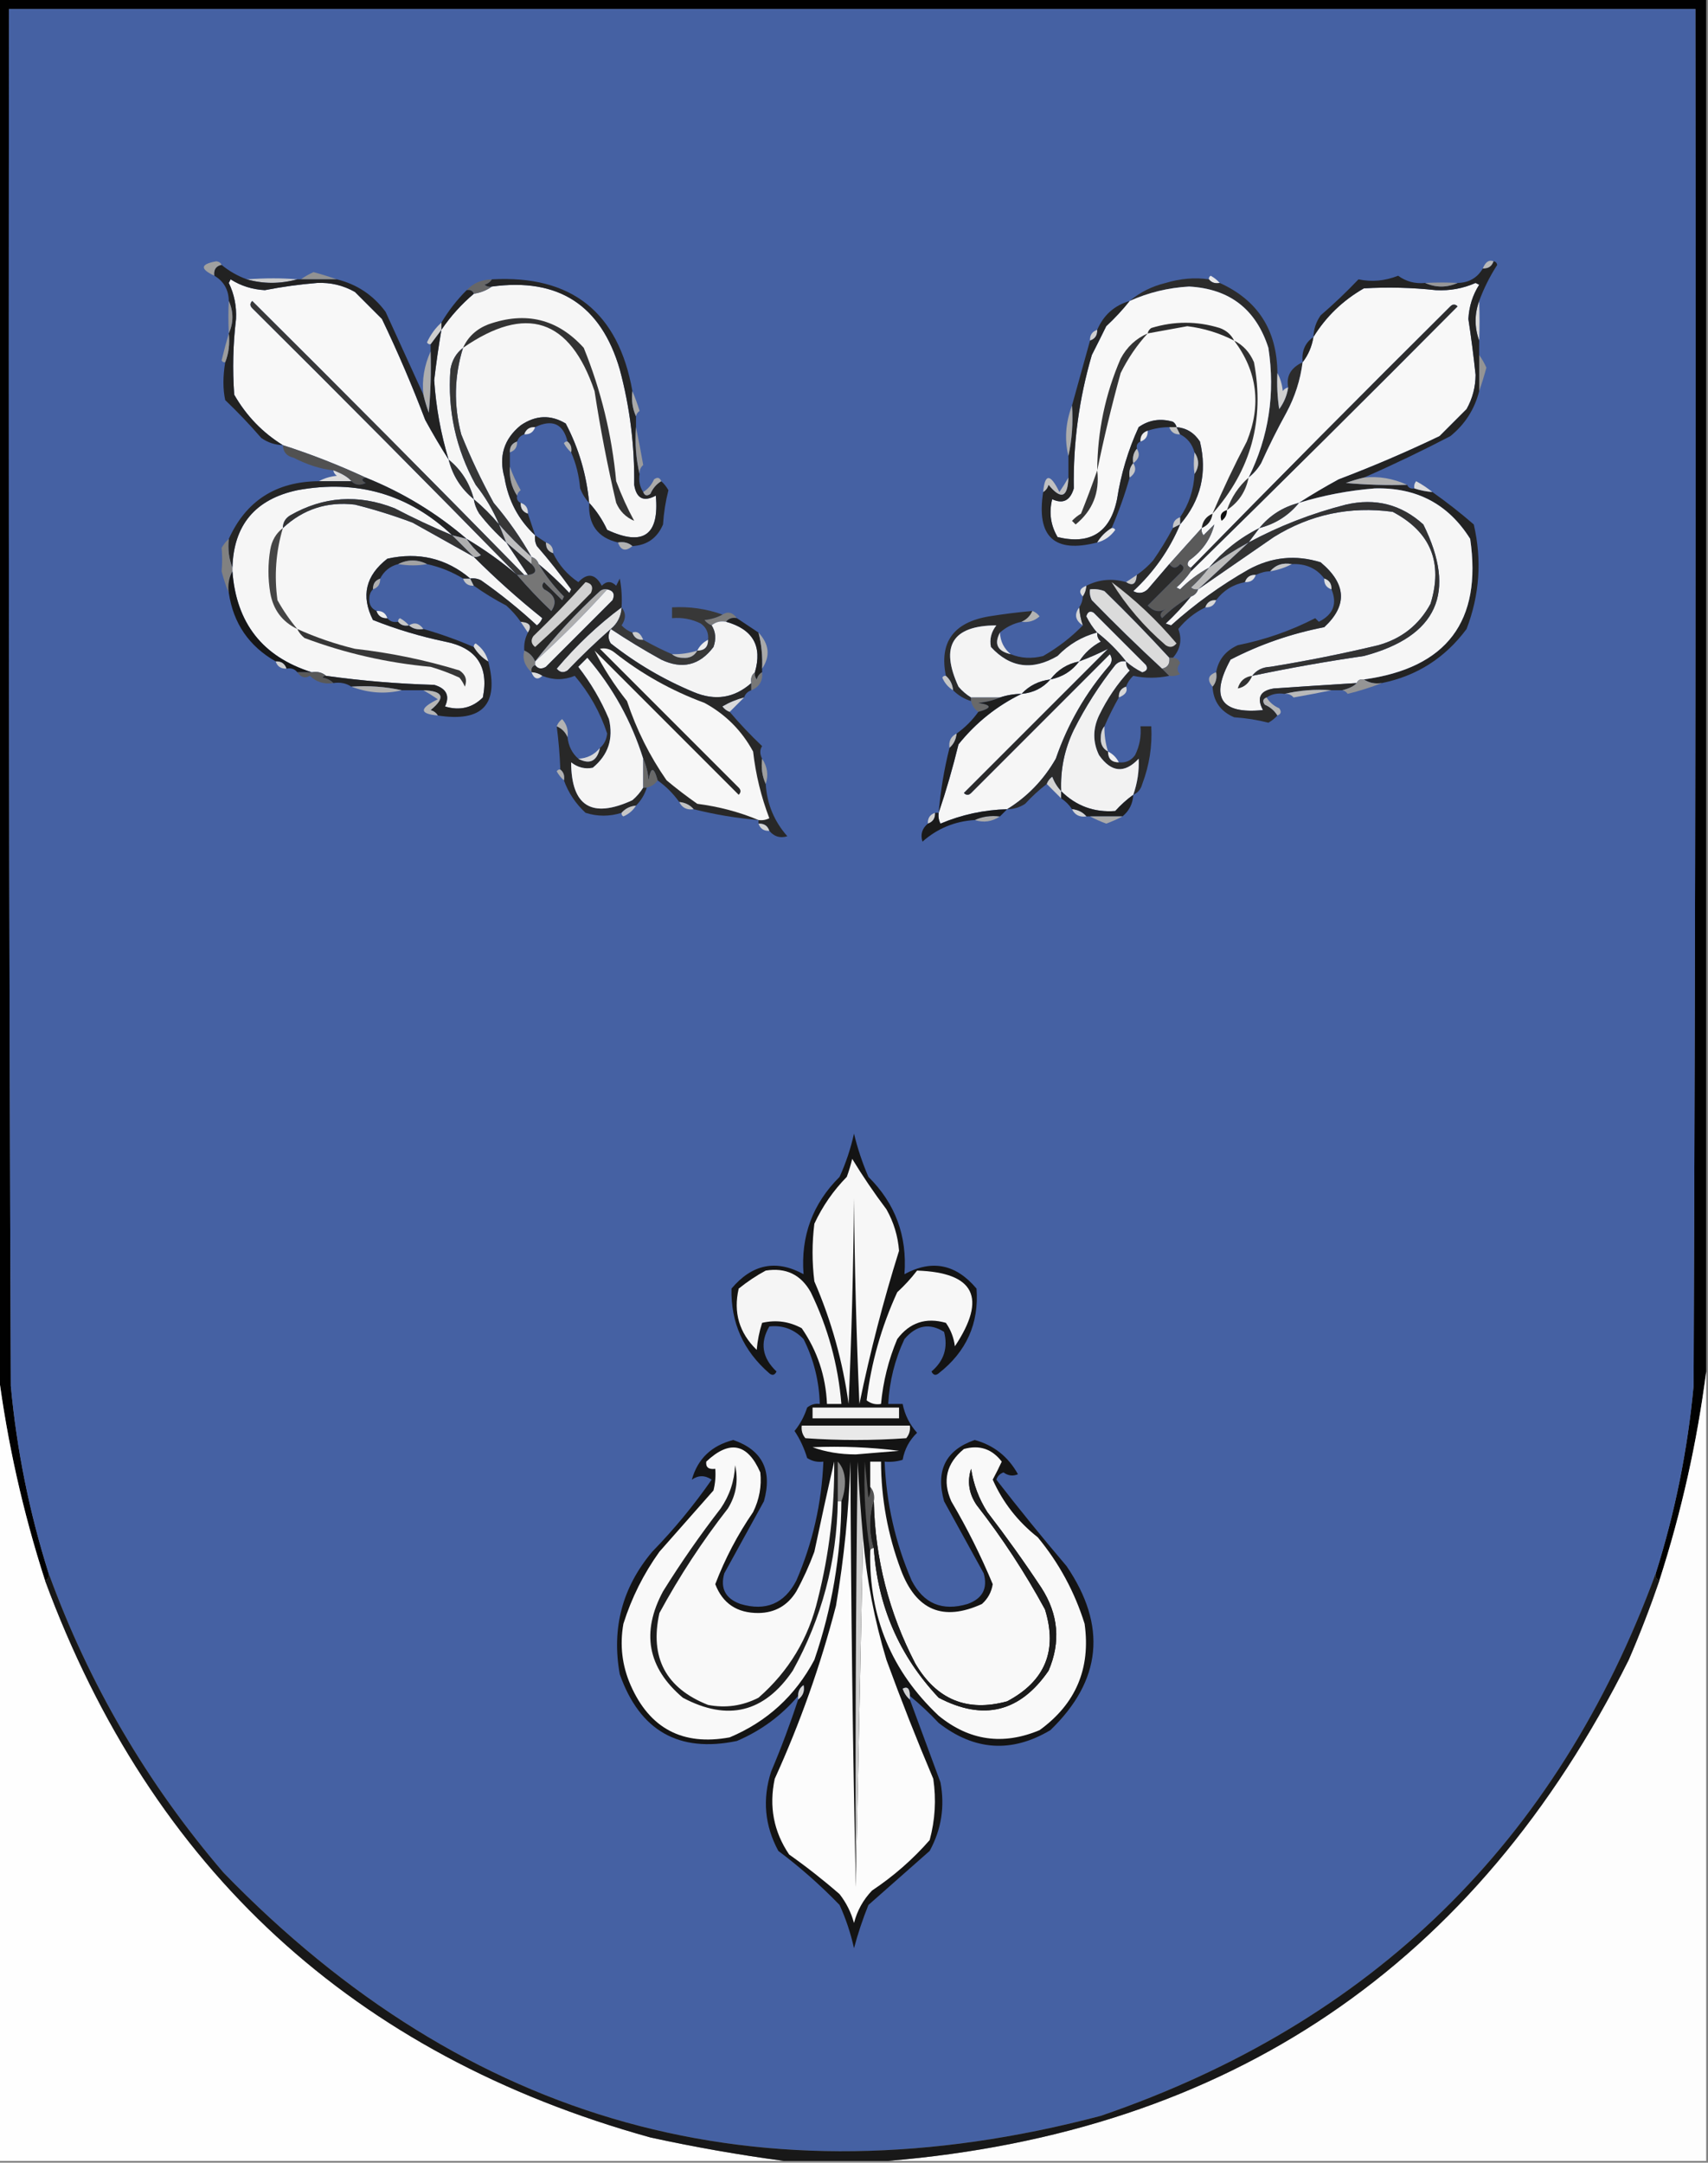<?xml version="1.0" encoding="UTF-8"?>
<!DOCTYPE svg PUBLIC "-//W3C//DTD SVG 1.1//EN" "http://www.w3.org/Graphics/SVG/1.1/DTD/svg11.dtd">
<svg xmlns="http://www.w3.org/2000/svg" version="1.1" width="474px" height="600px" style="shape-rendering:geometricPrecision; text-rendering:geometricPrecision; image-rendering:optimizeQuality; fill-rule:evenodd; clip-rule:evenodd" xmlns:xlink="http://www.w3.org/1999/xlink">
<rect width="100%" height="100%" fill="#808080" stroke="none"/>
<g><path style="opacity:1" fill="#010101" d="M -0.5,-0.5 C 157.5,-0.5 315.5,-0.5 473.5,-0.5C 473.5,126.5 473.5,253.5 473.5,380.5C 470.97,400.138 466.637,419.472 460.5,438.5C 459.662,438.158 459.328,437.492 459.5,436.5C 464.851,419.578 468.351,402.244 470,384.5C 470.5,257.167 470.667,129.834 470.5,2.5C 314.5,2.5 158.5,2.5 2.5,2.5C 2.333,129.834 2.5,257.167 3,384.5C 4.649,402.246 8.149,419.579 13.5,436.5C 13.672,437.492 13.338,438.158 12.5,438.5C 6.363,419.472 2.03,400.138 -0.5,380.5C -0.5,253.5 -0.5,126.5 -0.5,-0.5 Z"/></g>
<g><path style="opacity:1" fill="#4561a3" d="M 459.5,436.5 C 432.141,511.024 380.807,561.191 305.5,587C 210.993,611.919 129.826,589.419 62,519.5C 40.775,494.75 24.609,467.083 13.5,436.5C 8.149,419.579 4.649,402.246 3,384.5C 2.5,257.167 2.333,129.834 2.5,2.5C 158.5,2.5 314.5,2.5 470.5,2.5C 470.667,129.834 470.5,257.167 470,384.5C 468.351,402.244 464.851,419.578 459.5,436.5 Z"/></g>
<g><path style="opacity:1" fill="#a0a0a0" d="M 61.5,73.5 C 59.952,73.821 59.285,74.821 59.5,76.5C 55.436,74.608 55.602,73.275 60,72.5C 60.765,72.57 61.265,72.903 61.5,73.5 Z"/></g>
<g><path style="opacity:1" fill="#b8b8b8" d="M 414.5,72.5 C 414.027,73.906 413.027,74.573 411.5,74.5C 412.242,72.65 413.242,71.984 414.5,72.5 Z"/></g>
<g><path style="opacity:1" fill="#929292" d="M 93.5,77.5 C 90.167,77.5 86.833,77.5 83.5,77.5C 84.531,76.751 85.698,76.085 87,75.5C 89.277,76.117 91.444,76.784 93.5,77.5 Z"/></g>
<g><path style="opacity:1" fill="#cccccc" d="M 82.5,77.5 C 77.733,78.797 73.067,78.797 68.5,77.5C 73.688,77.128 78.355,77.128 82.5,77.5 Z"/></g>
<g><path style="opacity:1" fill="#e9e9e9" d="M 338.5,78.5 C 337.209,78.737 336.209,78.404 335.5,77.5C 335.435,77.062 335.601,76.728 336,76.5C 336.995,77.066 337.828,77.733 338.5,78.5 Z"/></g>
<g><path style="opacity:1" fill="#2c2c2c" d="M 335.5,77.5 C 336.209,78.404 337.209,78.737 338.5,78.5C 349.079,83.293 354.412,91.626 354.5,103.5C 354.335,106.85 354.502,110.183 355,113.5C 356.319,111.713 357.152,109.713 357.5,107.5C 356.89,104.363 358.223,102.03 361.5,100.5C 360.868,105.434 359.368,110.1 357,114.5C 354.475,119.079 352.141,123.746 350,128.5C 349.051,130.093 347.885,131.426 346.5,132.5C 352.11,121.195 353.943,109.195 352,96.5C 348.561,85.782 341.227,80.115 330,79.5C 324.219,79.82 318.719,81.154 313.5,83.5C 316.348,81.091 319.682,79.424 323.5,78.5C 327.608,77.26 331.608,76.927 335.5,77.5 Z"/></g>
<g><path style="opacity:1" fill="#f8f8f8" d="M 124.5,127.5 C 125.615,131.947 127.948,135.613 131.5,138.5C 131.709,139.922 132.209,141.255 133,142.5C 135.285,145.432 137.785,148.098 140.5,150.5C 142.5,153.5 144.5,156.5 146.5,159.5C 146.167,159.5 145.833,159.5 145.5,159.5C 120.535,134.035 95.368,108.701 70,83.5C 69.333,84.167 69.333,84.833 70,85.5C 94.702,110.035 119.202,134.701 143.5,159.5C 139.112,155.779 134.445,152.445 129.5,149.5C 121.136,142.314 111.803,136.648 101.5,132.5C 94.025,129.03 86.359,126.03 78.5,123.5C 72.859,120.024 68.359,115.357 65,109.5C 64.5,102.492 64.667,95.492 65.5,88.5C 65.68,84.966 65.013,81.632 63.5,78.5C 63.667,78.167 63.833,77.833 64,77.5C 66.835,79.308 70.002,80.308 73.5,80.5C 78.297,79.562 83.13,78.895 88,78.5C 91.746,78.325 95.246,79.158 98.5,81C 101,83.5 103.5,86 106,88.5C 110.381,97.635 114.381,106.968 118,116.5C 120.087,120.322 122.253,123.989 124.5,127.5 Z"/></g>
<g><path style="opacity:1" fill="#f6f6f6" d="M 136.5,79.5 C 154.974,76.984 166.808,84.65 172,102.5C 174.805,112.975 176.138,123.642 176,134.5C 176.613,138.318 178.613,139.318 182,137.5C 183.015,148.484 178.515,151.651 168.5,147C 167.182,144.176 165.515,141.676 163.5,139.5C 162.775,131.688 160.609,124.355 157,117.5C 152.819,114.99 148.652,115.157 144.5,118C 139.847,121.788 138.347,126.622 140,132.5C 141.058,138.89 143.891,144.223 148.5,148.5C 148.351,149.552 148.517,150.552 149,151.5C 152.357,155.356 155.524,159.356 158.5,163.5C 158.333,163.833 158.167,164.167 158,164.5C 155.297,161.629 152.464,158.962 149.5,156.5C 149.167,155.5 148.5,154.833 147.5,154.5C 144.512,149.208 141.012,144.208 137,139.5C 133.619,133.361 130.619,127.028 128,120.5C 125.885,112.412 126.052,104.412 128.5,96.5C 126.59,97.975 125.424,99.975 125,102.5C 124.166,113.832 126.499,124.499 132,134.5C 134.694,137.892 136.86,141.559 138.5,145.5C 136.395,142.973 134.061,140.64 131.5,138.5C 130.343,134.024 128.01,130.358 124.5,127.5C 122.333,120.339 121,113.005 120.5,105.5C 121.039,100.806 121.706,96.139 122.5,91.5C 125.041,87.748 128.041,84.415 131.5,81.5C 133.403,81.204 135.07,80.537 136.5,79.5 Z"/></g>
<g><path style="opacity:1" fill="#222222" d="M 61.5,73.5 C 63.566,75.199 65.9,76.532 68.5,77.5C 73.067,78.797 77.733,78.797 82.5,77.5C 82.833,77.5 83.167,77.5 83.5,77.5C 86.833,77.5 90.167,77.5 93.5,77.5C 99.06,78.867 103.56,81.867 107,86.5C 110.563,94.282 114.063,101.948 117.5,109.5C 117.892,111.179 118.392,112.846 119,114.5C 119.499,108.843 119.666,103.176 119.5,97.5C 119.5,96.833 119.5,96.167 119.5,95.5C 120.5,94.167 121.5,92.833 122.5,91.5C 121.706,96.139 121.039,100.806 120.5,105.5C 121,113.005 122.333,120.339 124.5,127.5C 122.253,123.989 120.087,120.322 118,116.5C 114.381,106.968 110.381,97.635 106,88.5C 103.5,86 101,83.5 98.5,81C 95.246,79.158 91.746,78.325 88,78.5C 83.13,78.895 78.297,79.562 73.5,80.5C 70.002,80.308 66.835,79.308 64,77.5C 63.833,77.833 63.667,78.167 63.5,78.5C 65.013,81.632 65.68,84.966 65.5,88.5C 64.667,95.492 64.5,102.492 65,109.5C 68.359,115.357 72.859,120.024 78.5,123.5C 76.304,123.435 74.304,122.768 72.5,121.5C 69.294,117.796 65.96,114.296 62.5,111C 61.844,107.963 61.844,104.463 62.5,100.5C 63.473,98.052 63.806,95.385 63.5,92.5C 64.833,89.5 64.833,86.5 63.5,83.5C 63.445,80.385 62.112,78.052 59.5,76.5C 59.285,74.821 59.952,73.821 61.5,73.5 Z"/></g>
<g><path style="opacity:1" fill="#676767" d="M 136.5,77.5 C 136.082,78.222 135.416,78.722 134.5,79C 135.094,79.464 135.761,79.631 136.5,79.5C 135.07,80.537 133.403,81.204 131.5,81.5C 131.158,80.662 130.492,80.328 129.5,80.5C 131.32,78.552 133.654,77.552 136.5,77.5 Z"/></g>
<g><path style="opacity:1" fill="#f8f8f8" d="M 360.5,139.5 C 356.024,140.658 352.357,142.991 349.5,146.5C 344.099,149.204 339.432,152.871 335.5,157.5C 332.588,159.066 329.921,161.066 327.5,163.5C 327.167,163.333 326.833,163.167 326.5,163C 328.041,161.629 329.375,160.129 330.5,158.5C 355.299,134.202 379.965,109.702 404.5,85C 403.833,84.333 403.167,84.333 402.5,85C 378.298,109.035 354.298,133.201 330.5,157.5C 329.475,157.103 329.308,156.437 330,155.5C 333.673,152.872 336.006,149.538 337,145.5C 336,146.5 335,147.5 334,148.5C 333.536,147.906 333.369,147.239 333.5,146.5C 330.51,149.792 327.51,153.126 324.5,156.5C 322.552,158.789 320.552,161.122 318.5,163.5C 317.277,164.614 315.944,164.781 314.5,164C 320.222,158.691 324.555,152.525 327.5,145.5C 333.258,138.8 335.091,131.134 333,122.5C 331.429,120.077 329.263,118.744 326.5,118.5C 326.389,117.883 326.056,117.383 325.5,117C 322.007,115.996 318.841,116.496 316,118.5C 313.073,124.874 311.073,131.54 310,138.5C 308.104,147.697 302.604,151.197 293.5,149C 291.571,145.744 291.071,142.244 292,138.5C 294.994,139.89 296.994,138.89 298,135.5C 297.8,122.903 299.466,110.569 303,98.5C 304.368,95.814 305.701,93.147 307,90.5C 309.372,88.297 311.539,85.963 313.5,83.5C 318.719,81.154 324.219,79.82 330,79.5C 341.227,80.115 348.561,85.782 352,96.5C 353.943,109.195 352.11,121.195 346.5,132.5C 347.885,131.426 349.051,130.093 350,128.5C 352.141,123.746 354.475,119.079 357,114.5C 359.368,110.1 360.868,105.434 361.5,100.5C 363.065,98.491 364.065,96.157 364.5,93.5C 367.976,87.859 372.643,83.359 378.5,80C 385.17,79.611 391.836,79.777 398.5,80.5C 402.362,80.7 406.029,80.034 409.5,78.5C 409.833,78.667 410.167,78.833 410.5,79C 408.692,81.835 407.692,85.002 407.5,88.5C 408.29,93.65 408.956,98.817 409.5,104C 409.483,107.383 408.65,110.55 407,113.5C 404.5,116 402,118.5 399.5,121C 390.365,125.381 381.032,129.381 371.5,133C 367.678,135.087 364.011,137.253 360.5,139.5 Z"/></g>
<g><path style="opacity:1" fill="#242424" d="M 136.5,77.5 C 158.614,76.274 171.614,86.607 175.5,108.5C 175.198,111.059 175.532,113.393 176.5,115.5C 176.5,116.5 176.5,117.5 176.5,118.5C 176.182,123.032 176.515,127.366 177.5,131.5C 177.216,133.415 177.549,135.081 178.5,136.5C 178.897,137.525 179.563,137.692 180.5,137C 181.163,135.482 182.163,134.315 183.5,133.5C 184.267,134.172 184.934,135.005 185.5,136C 184.712,139.076 184.212,142.242 184,145.5C 182.392,149.28 179.559,151.28 175.5,151.5C 174.432,150.566 173.099,150.232 171.5,150.5C 165.872,149.18 163.205,145.514 163.5,139.5C 165.515,141.676 167.182,144.176 168.5,147C 178.515,151.651 183.015,148.484 182,137.5C 178.613,139.318 176.613,138.318 176,134.5C 176.138,123.642 174.805,112.975 172,102.5C 166.808,84.65 154.974,76.984 136.5,79.5C 135.761,79.631 135.094,79.464 134.5,79C 135.416,78.722 136.082,78.222 136.5,77.5 Z"/></g>
<g><path style="opacity:1" fill="#393939" d="M 145.5,159.5 C 144.833,159.5 144.167,159.5 143.5,159.5C 119.202,134.701 94.702,110.035 70,85.5C 69.333,84.833 69.333,84.167 70,83.5C 95.368,108.701 120.535,134.035 145.5,159.5 Z"/></g>
<g><path style="opacity:1" fill="#212121" d="M 129.5,80.5 C 130.492,80.328 131.158,80.662 131.5,81.5C 128.041,84.415 125.041,87.748 122.5,91.5C 122.5,90.833 122.5,90.167 122.5,89.5C 124.451,86.214 126.785,83.214 129.5,80.5 Z"/></g>
<g><path style="opacity:1" fill="#979797" d="M 63.5,83.5 C 64.833,86.5 64.833,89.5 63.5,92.5C 63.339,89.19 63.339,86.19 63.5,83.5 Z"/></g>
<g><path style="opacity:1" fill="#2c2c2c" d="M 342.5,94.5 C 338.434,92.399 334.101,91.065 329.5,90.5C 325.82,91.169 322.154,91.836 318.5,92.5C 318.611,91.883 318.944,91.383 319.5,91C 325.848,89.053 332.181,89.053 338.5,91C 340.324,91.66 341.657,92.827 342.5,94.5 Z"/></g>
<g><path style="opacity:1" fill="#dbdbdb" d="M 410.5,83.5 C 410.629,87.477 410.629,91.143 410.5,94.5C 409.167,90.833 409.167,87.167 410.5,83.5 Z"/></g>
<g><path style="opacity:1" fill="#cfcfcf" d="M 304.5,91.5 C 304.573,93.027 303.906,94.027 302.5,94.5C 302.427,92.973 303.094,91.973 304.5,91.5 Z"/></g>
<g><path style="opacity:1" fill="#252525" d="M 313.5,83.5 C 311.539,85.963 309.372,88.297 307,90.5C 305.701,93.147 304.368,95.814 303,98.5C 299.466,110.569 297.8,122.903 298,135.5C 296.994,138.89 294.994,139.89 292,138.5C 291.071,142.244 291.571,145.744 293.5,149C 302.604,151.197 308.104,147.697 310,138.5C 311.073,131.54 313.073,124.874 316,118.5C 318.841,116.496 322.007,115.996 325.5,117C 326.056,117.383 326.389,117.883 326.5,118.5C 325.833,118.5 325.167,118.5 324.5,118.5C 322.435,118.517 320.435,118.85 318.5,119.5C 317.094,119.973 316.427,120.973 316.5,122.5C 315.662,122.842 315.328,123.508 315.5,124.5C 314.566,125.568 314.232,126.901 314.5,128.5C 313.566,129.568 313.232,130.901 313.5,132.5C 312.138,137.283 310.472,141.95 308.5,146.5C 306.833,147.5 305.5,148.833 304.5,150.5C 292.567,153.573 287.567,148.906 289.5,136.5C 290.222,136.082 290.722,135.416 291,134.5C 294.469,138.732 296.303,138.065 296.5,132.5C 296.5,130.5 296.5,128.5 296.5,126.5C 297.486,122.03 297.819,117.363 297.5,112.5C 299.151,106.57 300.818,100.57 302.5,94.5C 303.906,94.027 304.573,93.027 304.5,91.5C 306.266,87.398 309.266,84.731 313.5,83.5 Z"/></g>
<g><path style="opacity:1" fill="#cecece" d="M 122.5,89.5 C 122.5,90.167 122.5,90.833 122.5,91.5C 121.5,92.833 120.5,94.167 119.5,95.5C 119.062,95.565 118.728,95.399 118.5,95C 119.488,92.833 120.821,91 122.5,89.5 Z"/></g>
<g><path style="opacity:1" fill="#232323" d="M 364.5,93.5 C 364.065,96.157 363.065,98.491 361.5,100.5C 361.179,97.423 362.179,95.09 364.5,93.5 Z"/></g>
<g><path style="opacity:1" fill="#9d9d9d" d="M 63.5,92.5 C 63.806,95.385 63.473,98.052 62.5,100.5C 62.062,100.565 61.728,100.399 61.5,100C 62.123,97.393 62.79,94.893 63.5,92.5 Z"/></g>
<g><path style="opacity:1" fill="#2e2e2e" d="M 330.5,158.5 C 330.5,158.167 330.5,157.833 330.5,157.5C 354.298,133.201 378.298,109.035 402.5,85C 403.167,84.333 403.833,84.333 404.5,85C 379.965,109.702 355.299,134.202 330.5,158.5 Z"/></g>
<g><path style="opacity:1" fill="#949494" d="M 410.5,98.5 C 411.249,99.531 411.915,100.698 412.5,102C 411.883,104.277 411.216,106.444 410.5,108.5C 410.5,105.167 410.5,101.833 410.5,98.5 Z"/></g>
<g><path style="opacity:1" fill="#333333" d="M 128.5,96.5 C 129.88,93.448 132.214,91.282 135.5,90C 145.908,86.308 154.742,88.475 162,96.5C 166.812,108.359 169.812,120.693 171,133.5C 172.488,137.46 174.154,141.126 176,144.5C 173.667,143.5 172,141.833 171,139.5C 168.593,129.247 166.593,118.914 165,108.5C 158.177,88.392 146.01,84.392 128.5,96.5 Z"/></g>
<g><path style="opacity:1" fill="#aeaeae" d="M 119.5,97.5 C 119.666,103.176 119.499,108.843 119,114.5C 118.392,112.846 117.892,111.179 117.5,109.5C 117.058,105.436 117.724,101.436 119.5,97.5 Z"/></g>
<g><path style="opacity:1" fill="#cfcfcf" d="M 354.5,103.5 C 355.302,104.952 355.802,106.618 356,108.5C 356.383,107.944 356.883,107.611 357.5,107.5C 357.152,109.713 356.319,111.713 355,113.5C 354.502,110.183 354.335,106.85 354.5,103.5 Z"/></g>
<g><path style="opacity:1" fill="#a9a9a9" d="M 175.5,108.5 C 176.224,110.218 176.891,112.052 177.5,114C 176.944,114.383 176.611,114.883 176.5,115.5C 175.532,113.393 175.198,111.059 175.5,108.5 Z"/></g>
<g><path style="opacity:1" fill="#343434" d="M 318.5,92.5 C 315.539,95.725 313.039,99.391 311,103.5C 308.505,112.547 306.338,121.547 304.5,130.5C 304.559,119.705 306.725,109.372 311,99.5C 312.736,96.261 315.236,93.927 318.5,92.5 Z"/></g>
<g><path style="opacity:1" fill="#272727" d="M 163.5,139.5 C 162.442,138.4 161.608,137.066 161,135.5C 160.689,131.91 159.856,128.577 158.5,125.5C 158.737,124.209 158.404,123.209 157.5,122.5C 156.284,117.551 153.284,116.218 148.5,118.5C 146.973,118.427 145.973,119.094 145.5,120.5C 144.5,120.833 143.833,121.5 143.5,122.5C 142.094,122.973 141.427,123.973 141.5,125.5C 141.5,126.833 141.5,128.167 141.5,129.5C 141.294,132.495 141.96,135.162 143.5,137.5C 143.328,138.492 143.662,139.158 144.5,139.5C 144.427,141.027 145.094,142.027 146.5,142.5C 147.167,144.5 147.833,146.5 148.5,148.5C 143.891,144.223 141.058,138.89 140,132.5C 138.347,126.622 139.847,121.788 144.5,118C 148.652,115.157 152.819,114.99 157,117.5C 160.609,124.355 162.775,131.688 163.5,139.5 Z"/></g>
<g><path style="opacity:1" fill="#ebebeb" d="M 148.5,118.5 C 148.027,119.906 147.027,120.573 145.5,120.5C 145.973,119.094 146.973,118.427 148.5,118.5 Z"/></g>
<g><path style="opacity:1" fill="#c0c0c0" d="M 324.5,118.5 C 325.167,118.5 325.833,118.5 326.5,118.5C 326.833,119.167 327.167,119.833 327.5,120.5C 325.973,120.573 324.973,119.906 324.5,118.5 Z"/></g>
<g><path style="opacity:1" fill="#acacac" d="M 297.5,112.5 C 297.819,117.363 297.486,122.03 296.5,126.5C 295.383,121.915 295.716,117.249 297.5,112.5 Z"/></g>
<g><path style="opacity:1" fill="#ededed" d="M 318.5,119.5 C 318.573,121.027 317.906,122.027 316.5,122.5C 316.427,120.973 317.094,119.973 318.5,119.5 Z"/></g>
<g><path style="opacity:1" fill="#515151" d="M 78.5,123.5 C 86.359,126.03 94.025,129.03 101.5,132.5C 100.262,132.81 100.262,133.31 101.5,134C 99.934,134.765 98.601,134.598 97.5,133.5C 96.564,132.385 94.897,131.385 92.5,130.5C 88.927,130.103 85.261,128.937 81.5,127C 79.574,126.578 78.574,125.411 78.5,123.5 Z"/></g>
<g><path style="opacity:1" fill="#afafaf" d="M 143.5,122.5 C 143.573,124.027 142.906,125.027 141.5,125.5C 141.427,123.973 142.094,122.973 143.5,122.5 Z"/></g>
<g><path style="opacity:1" fill="#b5b5b5" d="M 157.5,122.5 C 158.404,123.209 158.737,124.209 158.5,125.5C 157.733,124.828 157.066,123.995 156.5,123C 156.728,122.601 157.062,122.435 157.5,122.5 Z"/></g>
<g><path style="opacity:1" fill="#323232" d="M 342.5,94.5 C 344.988,95.74 346.821,97.74 348,100.5C 351.014,116.451 347.18,130.451 336.5,142.5C 339.362,135.777 342.529,129.11 346,122.5C 350.104,112.404 348.937,103.071 342.5,94.5 Z"/></g>
<g><path style="opacity:1" fill="#232323" d="M 414.5,72.5 C 415.043,72.56 415.376,72.893 415.5,73.5C 413.445,76.683 411.778,80.016 410.5,83.5C 409.167,87.167 409.167,90.833 410.5,94.5C 410.5,95.833 410.5,97.167 410.5,98.5C 410.5,101.833 410.5,105.167 410.5,108.5C 409.227,113.543 406.561,117.709 402.5,121C 394.561,125.137 386.561,128.971 378.5,132.5C 376.821,132.892 375.154,133.392 373.5,134C 379.157,134.499 384.824,134.666 390.5,134.5C 390.842,135.338 391.508,135.672 392.5,135.5C 394.117,136.038 395.784,136.371 397.5,136.5C 401.458,139.285 405.291,142.285 409,145.5C 411.286,155.36 410.619,165.027 407,174.5C 401.036,182.53 393.203,187.53 383.5,189.5C 381.585,189.784 379.919,189.451 378.5,188.5C 401.502,185.343 411.336,172.343 408,149.5C 401.959,139.854 393.126,135.187 381.5,135.5C 374.323,136.069 367.323,137.402 360.5,139.5C 364.011,137.253 367.678,135.087 371.5,133C 381.032,129.381 390.365,125.381 399.5,121C 402,118.5 404.5,116 407,113.5C 408.65,110.55 409.483,107.383 409.5,104C 408.956,98.817 408.29,93.65 407.5,88.5C 407.692,85.002 408.692,81.835 410.5,79C 410.167,78.833 409.833,78.667 409.5,78.5C 406.029,80.034 402.362,80.7 398.5,80.5C 391.836,79.777 385.17,79.611 378.5,80C 372.643,83.359 367.976,87.859 364.5,93.5C 364.565,91.304 365.232,89.304 366.5,87.5C 370.178,84.321 373.678,80.988 377,77.5C 380.693,78.279 384.36,77.945 388,76.5C 390.228,78.113 392.728,78.78 395.5,78.5C 398.5,79.833 401.5,79.833 404.5,78.5C 407.614,78.445 409.948,77.112 411.5,74.5C 413.027,74.573 414.027,73.906 414.5,72.5 Z"/></g>
<g><path style="opacity:1" fill="#979797" d="M 404.5,78.5 C 401.5,79.833 398.5,79.833 395.5,78.5C 398.81,78.339 401.81,78.339 404.5,78.5 Z"/></g>
<g><path style="opacity:1" fill="#bebebe" d="M 315.5,124.5 C 316.443,126.001 316.109,127.335 314.5,128.5C 314.232,126.901 314.566,125.568 315.5,124.5 Z"/></g>
<g><path style="opacity:1" fill="#292929" d="M 326.5,118.5 C 329.263,118.744 331.429,120.077 333,122.5C 335.091,131.134 333.258,138.8 327.5,145.5C 327.5,144.833 327.5,144.167 327.5,143.5C 329.935,139.942 331.268,135.942 331.5,131.5C 332.833,129.5 332.833,127.5 331.5,125.5C 330.864,123.205 329.531,121.539 327.5,120.5C 327.167,119.833 326.833,119.167 326.5,118.5 Z"/></g>
<g><path style="opacity:1" fill="#9c9c9c" d="M 176.5,118.5 C 177.198,121.897 177.865,125.397 178.5,129C 177.748,129.671 177.414,130.504 177.5,131.5C 176.515,127.366 176.182,123.032 176.5,118.5 Z"/></g>
<g><path style="opacity:1" fill="#c5c5c5" d="M 331.5,125.5 C 332.833,127.5 332.833,129.5 331.5,131.5C 331.242,129.81 331.242,127.81 331.5,125.5 Z"/></g>
<g><path style="opacity:1" fill="#323232" d="M 124.5,127.5 C 128.01,130.358 130.343,134.024 131.5,138.5C 127.948,135.613 125.615,131.947 124.5,127.5 Z"/></g>
<g><path style="opacity:1" fill="#c6c6c6" d="M 314.5,128.5 C 315.443,130.001 315.109,131.335 313.5,132.5C 313.232,130.901 313.566,129.568 314.5,128.5 Z"/></g>
<g><path style="opacity:1" fill="#dedede" d="M 92.5,130.5 C 94.897,131.385 96.564,132.385 97.5,133.5C 94.5,133.5 91.5,133.5 88.5,133.5C 89.952,132.698 91.618,132.198 93.5,132C 92.944,131.617 92.611,131.117 92.5,130.5 Z"/></g>
<g><path style="opacity:1" fill="#a0a0a0" d="M 141.5,129.5 C 142.269,131.667 143.269,133.834 144.5,136C 143.944,136.383 143.611,136.883 143.5,137.5C 141.96,135.162 141.294,132.495 141.5,129.5 Z"/></g>
<g><path style="opacity:1" fill="#b0b0b0" d="M 378.5,132.5 C 382.564,132.058 386.564,132.724 390.5,134.5C 384.824,134.666 379.157,134.499 373.5,134C 375.154,133.392 376.821,132.892 378.5,132.5 Z"/></g>
<g><path style="opacity:1" fill="#dddddd" d="M 397.5,136.5 C 395.784,136.371 394.117,136.038 392.5,135.5C 392.369,134.761 392.536,134.094 393,133.5C 394.652,134.399 396.152,135.399 397.5,136.5 Z"/></g>
<g><path style="opacity:1" fill="#f6f6f6" d="M 125.5,148.5 C 120.061,146.228 114.728,143.728 109.5,141C 99.407,137.041 89.74,137.707 80.5,143C 79.177,143.816 78.511,144.983 78.5,146.5C 84.143,141.254 90.81,139.088 98.5,140C 103.922,141.356 109.255,143.023 114.5,145C 120.189,148.177 125.856,151.343 131.5,154.5C 137.515,160.515 143.849,166.182 150.5,171.5C 150.192,172.308 149.692,172.975 149,173.5C 144.108,168.973 138.941,164.807 133.5,161C 132.552,160.517 131.552,160.351 130.5,160.5C 123.878,154.906 116.211,153.073 107.5,155C 101.466,159.682 100.132,165.349 103.5,172C 109.991,174.578 116.657,176.578 123.5,178C 132.228,179.715 135.728,184.881 134,193.5C 131.091,196.394 127.591,197.227 123.5,196C 124.89,193.006 123.89,191.006 120.5,190C 110.443,189.719 100.443,188.886 90.5,187.5C 89.432,186.566 88.099,186.232 86.5,186.5C 72.894,182.214 65.56,172.881 64.5,158.5C 64.5,158.167 64.5,157.833 64.5,157.5C 64.826,145.668 70.826,138.501 82.5,136C 99.112,132.942 113.446,137.109 125.5,148.5 Z"/></g>
<g><path style="opacity:1" fill="#aaaaaa" d="M 183.5,133.5 C 182.163,134.315 181.163,135.482 180.5,137C 179.563,137.692 178.897,137.525 178.5,136.5C 179.837,135.685 180.837,134.518 181.5,133C 182.437,132.308 183.103,132.475 183.5,133.5 Z"/></g>
<g><path style="opacity:1" fill="#c0c0c0" d="M 296.5,132.5 C 296.303,138.065 294.469,138.732 291,134.5C 290.722,135.416 290.222,136.082 289.5,136.5C 289.962,131.336 291.462,131.336 294,136.5C 294.934,135.142 295.768,133.808 296.5,132.5 Z"/></g>
<g><path style="opacity:1" fill="#373737" d="M 346.5,132.5 C 345.737,136.37 343.737,139.37 340.5,141.5C 341.723,137.951 343.723,134.951 346.5,132.5 Z"/></g>
<g><path style="opacity:1" fill="#f6f6f6" d="M 378.5,188.5 C 377.508,188.328 376.842,188.662 376.5,189.5C 368.837,189.978 361.17,190.478 353.5,191C 349.682,191.613 348.682,193.613 350.5,197C 338.741,198.164 335.741,193.498 341.5,183C 349.647,178.788 358.313,175.788 367.5,174C 373.999,167.989 373.666,161.989 366.5,156C 359.579,153.845 352.912,154.511 346.5,158C 338.764,162.406 331.597,167.573 325,173.5C 324.5,173.333 324,173.167 323.5,173C 326.039,170.63 328.372,168.13 330.5,165.5C 331.5,165.167 332.167,164.5 332.5,163.5C 339.442,158.686 346.442,153.853 353.5,149C 363.625,142.72 374.625,140.387 386.5,142C 397.02,147.558 400.52,156.058 397,167.5C 393.837,173.344 389.004,177.177 382.5,179C 372.576,181.37 362.576,183.37 352.5,185C 350.347,185.099 348.681,185.933 347.5,187.5C 357.759,185.343 368.092,183.51 378.5,182C 398.867,176.569 404.367,164.402 395,145.5C 388.861,139.936 381.694,138.103 373.5,140C 363.982,142.435 354.982,145.935 346.5,150.5C 347.5,149.167 348.5,147.833 349.5,146.5C 353.976,145.343 357.642,143.01 360.5,139.5C 367.323,137.402 374.323,136.069 381.5,135.5C 393.126,135.187 401.959,139.854 408,149.5C 411.336,172.343 401.502,185.343 378.5,188.5 Z"/></g>
<g><path style="opacity:1" fill="#252525" d="M 101.5,132.5 C 111.803,136.648 121.136,142.314 129.5,149.5C 128.167,149.167 126.833,148.833 125.5,148.5C 113.446,137.109 99.112,132.942 82.5,136C 70.826,138.501 64.826,145.668 64.5,157.5C 63.527,155.052 63.194,152.385 63.5,149.5C 68.292,138.922 76.625,133.589 88.5,133.5C 91.5,133.5 94.5,133.5 97.5,133.5C 98.601,134.598 99.934,134.765 101.5,134C 100.262,133.31 100.262,132.81 101.5,132.5 Z"/></g>
<g><path style="opacity:1" fill="#dadada" d="M 144.5,139.5 C 145.906,139.973 146.573,140.973 146.5,142.5C 145.094,142.027 144.427,141.027 144.5,139.5 Z"/></g>
<g><path style="opacity:1" fill="#373737" d="M 360.5,139.5 C 357.642,143.01 353.976,145.343 349.5,146.5C 352.357,142.991 356.024,140.658 360.5,139.5 Z"/></g>
<g><path style="opacity:1" fill="#303030" d="M 131.5,138.5 C 134.061,140.64 136.395,142.973 138.5,145.5C 139.167,147.167 139.833,148.833 140.5,150.5C 137.785,148.098 135.285,145.432 133,142.5C 132.209,141.255 131.709,139.922 131.5,138.5 Z"/></g>
<g><path style="opacity:1" fill="#373737" d="M 128.5,96.5 C 126.052,104.412 125.885,112.412 128,120.5C 130.619,127.028 133.619,133.361 137,139.5C 141.012,144.208 144.512,149.208 147.5,154.5C 144.272,151.694 141.272,148.694 138.5,145.5C 136.86,141.559 134.694,137.892 132,134.5C 126.499,124.499 124.166,113.832 125,102.5C 125.424,99.975 126.59,97.975 128.5,96.5 Z"/></g>
<g><path style="opacity:1" fill="#363636" d="M 304.5,130.5 C 305.224,136.676 303.224,141.676 298.5,145.5C 298.167,145.167 297.833,144.833 297.5,144.5C 298.242,143.713 299.075,143.047 300,142.5C 301.63,138.429 303.13,134.429 304.5,130.5 Z"/></g>
<g><path style="opacity:1" fill="#111111" d="M 340.5,141.5 C 340.539,142.756 340.039,143.756 339,144.5C 338.415,143.002 338.915,142.002 340.5,141.5 Z"/></g>
<g><path style="opacity:1" fill="#c6c6c6" d="M 327.5,143.5 C 327.5,144.167 327.5,144.833 327.5,145.5C 326.833,145.833 326.167,146.167 325.5,146.5C 325.427,144.973 326.094,143.973 327.5,143.5 Z"/></g>
<g><path style="opacity:1" fill="#222222" d="M 336.5,142.5 C 336.262,144.404 335.262,145.738 333.5,146.5C 333.738,144.596 334.738,143.262 336.5,142.5 Z"/></g>
<g><path style="opacity:1" fill="#343434" d="M 125.5,148.5 C 127.5,150.5 129.5,152.5 131.5,154.5C 125.856,151.343 120.189,148.177 114.5,145C 109.255,143.023 103.922,141.356 98.5,140C 90.81,139.088 84.143,141.254 78.5,146.5C 78.511,144.983 79.177,143.816 80.5,143C 89.74,137.707 99.407,137.041 109.5,141C 114.728,143.728 120.061,146.228 125.5,148.5 Z"/></g>
<g><path style="opacity:1" fill="#e8e8e8" d="M 308.5,146.5 C 308.938,146.435 309.272,146.601 309.5,147C 308.211,148.802 306.544,149.969 304.5,150.5C 305.5,148.833 306.833,147.5 308.5,146.5 Z"/></g>
<g><path style="opacity:1" fill="#333333" d="M 349.5,146.5 C 348.5,147.833 347.5,149.167 346.5,150.5C 342.664,152.584 338.997,154.917 335.5,157.5C 339.432,152.871 344.099,149.204 349.5,146.5 Z"/></g>
<g><path style="opacity:1" fill="#afafaf" d="M 125.5,148.5 C 126.833,148.833 128.167,149.167 129.5,149.5C 130.625,151.129 131.959,152.629 133.5,154C 132.906,154.464 132.239,154.631 131.5,154.5C 129.5,152.5 127.5,150.5 125.5,148.5 Z"/></g>
<g><path style="opacity:1" fill="#bfbfbf" d="M 138.5,145.5 C 141.272,148.694 144.272,151.694 147.5,154.5C 147.5,155.167 147.5,155.833 147.5,156.5C 145.167,154.5 142.833,152.5 140.5,150.5C 139.833,148.833 139.167,147.167 138.5,145.5 Z"/></g>
<g><path style="opacity:1" fill="#b1b1b1" d="M 171.5,150.5 C 173.099,150.232 174.432,150.566 175.5,151.5C 173.625,153.078 172.292,152.745 171.5,150.5 Z"/></g>
<g><path style="opacity:1" fill="#c0c0c0" d="M 151.5,150.5 C 152.906,150.973 153.573,151.973 153.5,153.5C 152.094,153.027 151.427,152.027 151.5,150.5 Z"/></g>
<g><path style="opacity:1" fill="#333333" d="M 347.5,187.5 C 348.681,185.933 350.347,185.099 352.5,185C 362.576,183.37 372.576,181.37 382.5,179C 389.004,177.177 393.837,173.344 397,167.5C 400.52,156.058 397.02,147.558 386.5,142C 374.625,140.387 363.625,142.72 353.5,149C 346.442,153.853 339.442,158.686 332.5,163.5C 337.167,159.167 341.833,154.833 346.5,150.5C 354.982,145.935 363.982,142.435 373.5,140C 381.694,138.103 388.861,139.936 395,145.5C 404.367,164.402 398.867,176.569 378.5,182C 368.092,183.51 357.759,185.343 347.5,187.5 Z"/></g>
<g><path style="opacity:1" fill="#818181" d="M 63.5,149.5 C 63.194,152.385 63.527,155.052 64.5,157.5C 64.5,157.833 64.5,158.167 64.5,158.5C 63.539,160.265 63.205,162.265 63.5,164.5C 62.717,162.657 62.05,160.657 61.5,158.5C 61.694,156.263 61.694,154.097 61.5,152C 62.066,151.005 62.733,150.172 63.5,149.5 Z"/></g>
<g><path style="opacity:1" fill="#bcbcbc" d="M 346.5,150.5 C 341.833,154.833 337.167,159.167 332.5,163.5C 331.761,163.631 331.094,163.464 330.5,163C 332.373,161.296 334.04,159.463 335.5,157.5C 338.997,154.917 342.664,152.584 346.5,150.5 Z"/></g>
<g><path style="opacity:1" fill="#c6c6c6" d="M 128.5,160.5 C 129.167,160.5 129.833,160.5 130.5,160.5C 130.833,161.167 131.167,161.833 131.5,162.5C 129.973,162.573 128.973,161.906 128.5,160.5 Z"/></g>
<g><path style="opacity:1" fill="#c9c9c9" d="M 315.5,159.5 C 315.332,162.051 314.332,162.718 312.5,161.5C 313.5,160.833 314.5,160.167 315.5,159.5 Z"/></g>
<g><path style="opacity:1" fill="#afafaf" d="M 105.5,160.5 C 105.573,162.027 104.906,163.027 103.5,163.5C 103.427,161.973 104.094,160.973 105.5,160.5 Z"/></g>
<g><path style="opacity:1" fill="#5a5a5a" d="M 330.5,157.5 C 330.5,157.833 330.5,158.167 330.5,158.5C 329.375,160.129 328.041,161.629 326.5,163C 326.833,163.167 327.167,163.333 327.5,163.5C 329.921,161.066 332.588,159.066 335.5,157.5C 334.04,159.463 332.373,161.296 330.5,163C 331.094,163.464 331.761,163.631 332.5,163.5C 332.167,164.5 331.5,165.167 330.5,165.5C 327.588,167.066 324.921,169.066 322.5,171.5C 321.707,170.645 322.04,169.811 323.5,169C 321.721,169.979 320.055,169.646 318.5,168C 321.667,164.833 324.833,161.667 328,158.5C 328.688,157.668 328.521,157.002 327.5,156.5C 326.473,157.791 325.473,157.791 324.5,156.5C 327.51,153.126 330.51,149.792 333.5,146.5C 333.369,147.239 333.536,147.906 334,148.5C 335,147.5 336,146.5 337,145.5C 336.006,149.538 333.673,152.872 330,155.5C 329.308,156.437 329.475,157.103 330.5,157.5 Z"/></g>
<g><path style="opacity:1" fill="#f1f1f1" d="M 168.5,163.5 C 170.225,163.843 170.725,164.843 170,166.5C 163.833,172.667 157.667,178.833 151.5,185C 150.251,185.74 149.251,185.573 148.5,184.5C 148.5,184.167 148.5,183.833 148.5,183.5C 155.5,177.167 162.167,170.5 168.5,163.5 Z"/></g>
<g><path style="opacity:1" fill="#dddddd" d="M 301.5,162.5 C 301.443,163.609 301.11,164.609 300.5,165.5C 299.285,164.221 299.618,163.221 301.5,162.5 Z"/></g>
<g><path style="opacity:1" fill="#e3e3e3" d="M 172.5,168.5 C 172.385,170.947 171.385,172.947 169.5,174.5C 165.369,178.13 161.369,181.963 157.5,186C 156.365,186.749 155.365,186.583 154.5,185.5C 159.952,179.042 165.952,173.375 172.5,168.5 Z"/></g>
<g><path style="opacity:1" fill="#d5d5d5" d="M 299.5,168.5 C 299.629,170.216 299.962,171.883 300.5,173.5C 298.403,172.121 298.07,170.455 299.5,168.5 Z"/></g>
<g><path style="opacity:1" fill="#454545" d="M 78.5,146.5 C 76.566,153.01 76.066,159.677 77,166.5C 78.596,169.369 80.43,172.036 82.5,174.5C 78.328,172.516 75.828,169.182 75,164.5C 74.333,160.5 74.333,156.5 75,152.5C 75.424,149.975 76.591,147.975 78.5,146.5 Z"/></g>
<g><path style="opacity:1" fill="#232323" d="M 130.5,160.5 C 129.833,160.5 129.167,160.5 128.5,160.5C 125.386,158.609 122.052,157.276 118.5,156.5C 115.833,155.167 113.167,155.167 110.5,156.5C 108.251,157.08 106.585,158.413 105.5,160.5C 104.094,160.973 103.427,161.973 103.5,163.5C 102.861,164.097 102.528,164.93 102.5,166C 102.387,167.699 103.053,168.866 104.5,169.5C 104.973,170.906 105.973,171.573 107.5,171.5C 108.209,172.404 109.209,172.737 110.5,172.5C 111.209,173.404 112.209,173.737 113.5,173.5C 114.568,174.434 115.901,174.768 117.5,174.5C 122.193,175.848 126.86,177.515 131.5,179.5C 132.5,181.167 133.833,182.5 135.5,183.5C 138.573,195.433 133.906,200.433 121.5,198.5C 121.082,197.778 120.416,197.278 119.5,197C 123.732,193.531 123.065,191.697 117.5,191.5C 115.5,191.5 113.5,191.5 111.5,191.5C 107.03,190.514 102.363,190.181 97.5,190.5C 96.081,189.549 94.415,189.216 92.5,189.5C 91.737,188.732 90.737,188.232 89.5,188C 89.728,187.601 90.062,187.435 90.5,187.5C 100.443,188.886 110.443,189.719 120.5,190C 123.89,191.006 124.89,193.006 123.5,196C 127.591,197.227 131.091,196.394 134,193.5C 135.728,184.881 132.228,179.715 123.5,178C 116.657,176.578 109.991,174.578 103.5,172C 100.132,165.349 101.466,159.682 107.5,155C 116.211,153.073 123.878,154.906 130.5,160.5 Z"/></g>
<g><path style="opacity:1" fill="#a2a2a2" d="M 110.5,156.5 C 113.167,155.167 115.833,155.167 118.5,156.5C 116.005,156.969 113.339,156.969 110.5,156.5 Z"/></g>
<g><path style="opacity:1" fill="#ededed" d="M 104.5,169.5 C 106.027,169.427 107.027,170.094 107.5,171.5C 105.973,171.573 104.973,170.906 104.5,169.5 Z"/></g>
<g><path style="opacity:1" fill="#7c7c7c" d="M 204.5,171.5 C 203.209,171.263 202.209,171.596 201.5,172.5C 199.901,172.232 198.568,172.566 197.5,173.5C 196.711,173.217 196.044,172.717 195.5,172C 197.382,171.802 199.048,171.302 200.5,170.5C 202.001,169.557 203.335,169.891 204.5,171.5 Z"/></g>
<g><path style="opacity:1" fill="#2b2b2b" d="M 327.5,145.5 C 324.555,152.525 320.222,158.691 314.5,164C 315.944,164.781 317.277,164.614 318.5,163.5C 320.552,161.122 322.552,158.789 324.5,156.5C 325.473,157.791 326.473,157.791 327.5,156.5C 328.521,157.002 328.688,157.668 328,158.5C 324.833,161.667 321.667,164.833 318.5,168C 320.055,169.646 321.721,169.979 323.5,169C 322.04,169.811 321.707,170.645 322.5,171.5C 324.921,169.066 327.588,167.066 330.5,165.5C 328.372,168.13 326.039,170.63 323.5,173C 324,173.167 324.5,173.333 325,173.5C 331.597,167.573 338.764,162.406 346.5,158C 352.912,154.511 359.579,153.845 366.5,156C 373.666,161.989 373.999,167.989 367.5,174C 358.313,175.788 349.647,178.788 341.5,183C 335.741,193.498 338.741,198.164 350.5,197C 348.682,193.613 349.682,191.613 353.5,191C 361.17,190.478 368.837,189.978 376.5,189.5C 375.843,190.316 374.51,190.983 372.5,191.5C 371.5,191.5 370.5,191.5 369.5,191.5C 364.968,191.182 360.634,191.515 356.5,192.5C 354.585,192.216 352.919,192.549 351.5,193.5C 350.475,193.897 350.308,194.563 351,195.5C 352.518,196.163 353.685,197.163 354.5,198.5C 353.828,199.267 352.995,199.934 352,200.5C 348.924,199.712 345.758,199.212 342.5,199C 338.72,197.392 336.72,194.559 336.5,190.5C 337.434,189.432 337.768,188.099 337.5,186.5C 338.108,183.042 340.108,180.542 343.5,179C 351.085,177.485 358.252,174.985 365,171.5C 365.333,171.833 365.667,172.167 366,172.5C 370.01,170.496 371.176,167.496 369.5,163.5C 369.573,161.973 368.906,160.973 367.5,160.5C 365.36,157.659 362.36,156.326 358.5,156.5C 355.99,156.054 353.99,156.72 352.5,158.5C 351.245,158.501 349.912,158.834 348.5,159.5C 346.973,159.427 345.973,160.094 345.5,161.5C 342.151,162.169 339.484,163.836 337.5,166.5C 335.973,166.427 334.973,167.094 334.5,168.5C 331.562,169.937 329.062,171.937 327,174.5C 328.1,177.439 327.6,180.105 325.5,182.5C 325.167,182.5 324.833,182.5 324.5,182.5C 318.703,176.202 312.703,170.035 306.5,164C 305.207,163.51 303.873,163.343 302.5,163.5C 302.351,164.552 302.517,165.552 303,166.5C 309.369,173.036 315.869,179.369 322.5,185.5C 323.167,186.167 323.833,186.833 324.5,187.5C 321.104,188.198 317.771,188.198 314.5,187.5C 313.575,188.357 312.908,189.357 312.5,190.5C 311.094,190.973 310.427,191.973 310.5,193.5C 309.044,196.068 307.711,198.734 306.5,201.5C 305.853,202.274 305.52,203.274 305.5,204.5C 305.34,206.355 306.007,207.688 307.5,208.5C 307.5,210.5 308.5,211.5 310.5,211.5C 312.39,211.703 313.89,211.037 315,209.5C 316.252,206.986 316.752,204.32 316.5,201.5C 317.5,201.5 318.5,201.5 319.5,201.5C 319.795,207.011 318.962,212.344 317,217.5C 316.623,218.942 315.79,219.942 314.5,220.5C 315.653,217.233 316.153,213.9 316,210.5C 312.069,214.657 308.402,214.323 305,209.5C 303.247,205.886 303.247,202.219 305,198.5C 307.215,193.9 310.048,189.734 313.5,186C 312.748,185.329 312.414,184.496 312.5,183.5C 313.857,184.685 315.357,185.685 317,186.5C 318.257,186.15 318.591,185.483 318,184.5C 313.167,179.667 308.333,174.833 303.5,170C 302.517,169.409 301.85,169.743 301.5,171C 302.315,172.643 303.315,174.143 304.5,175.5C 300.274,176.617 296.607,178.784 293.5,182C 286.49,186.114 280.323,185.28 275,179.5C 274.571,177.331 275.071,175.331 276.5,173.5C 264.309,173.554 260.809,179.221 266,190.5C 267.039,191.71 268.206,192.71 269.5,193.5C 269.5,193.833 269.5,194.167 269.5,194.5C 267.589,193.925 265.922,192.925 264.5,191.5C 264.34,189.847 263.674,188.514 262.5,187.5C 260.617,178.162 264.617,172.662 274.5,171C 278.491,170.358 282.491,169.858 286.5,169.5C 285.9,170.9 284.9,171.9 283.5,172.5C 281.181,172.992 279.181,173.992 277.5,175.5C 275.809,178.664 276.809,180.664 280.5,181.5C 283.304,182.638 286.304,182.805 289.5,182C 293.635,179.619 297.301,176.786 300.5,173.5C 299.962,171.883 299.629,170.216 299.5,168.5C 300.11,167.609 300.443,166.609 300.5,165.5C 301.11,164.609 301.443,163.609 301.5,162.5C 304.998,160.738 308.665,160.404 312.5,161.5C 314.332,162.718 315.332,162.051 315.5,159.5C 317.129,158.375 318.629,157.041 320,155.5C 321.992,152.657 323.826,149.657 325.5,146.5C 326.167,146.167 326.833,145.833 327.5,145.5 Z"/></g>
<g><path style="opacity:1" fill="#b2b2b2" d="M 286.5,169.5 C 287.289,169.783 287.956,170.283 288.5,171C 287.095,172.269 285.429,172.769 283.5,172.5C 284.9,171.9 285.9,170.9 286.5,169.5 Z"/></g>
<g><path style="opacity:1" fill="#eeeeee" d="M 312.5,183.5 C 310.167,180.5 307.5,177.833 304.5,175.5C 303.315,174.143 302.315,172.643 301.5,171C 301.85,169.743 302.517,169.409 303.5,170C 308.333,174.833 313.167,179.667 318,184.5C 318.591,185.483 318.257,186.15 317,186.5C 315.357,185.685 313.857,184.685 312.5,183.5 Z"/></g>
<g><path style="opacity:1" fill="#d6d6d6" d="M 337.5,166.5 C 337.027,167.906 336.027,168.573 334.5,168.5C 334.973,167.094 335.973,166.427 337.5,166.5 Z"/></g>
<g><path style="opacity:1" fill="#dbdbdb" d="M 324.5,182.5 C 324.715,184.179 324.048,185.179 322.5,185.5C 315.869,179.369 309.369,173.036 303,166.5C 302.517,165.552 302.351,164.552 302.5,163.5C 303.873,163.343 305.207,163.51 306.5,164C 312.703,170.035 318.703,176.202 324.5,182.5 Z"/></g>
<g><path style="opacity:1" fill="#dfdfdf" d="M 367.5,160.5 C 368.906,160.973 369.573,161.973 369.5,163.5C 368.094,163.027 367.427,162.027 367.5,160.5 Z"/></g>
<g><path style="opacity:1" fill="#d0d0d0" d="M 308.5,161.5 C 315.09,166.419 321.09,172.086 326.5,178.5C 325.635,179.583 324.635,179.749 323.5,179C 317.518,173.863 312.518,168.03 308.5,161.5 Z"/></g>
<g><path style="opacity:1" fill="#e2e2e2" d="M 348.5,159.5 C 348.027,160.906 347.027,161.573 345.5,161.5C 345.973,160.094 346.973,159.427 348.5,159.5 Z"/></g>
<g><path style="opacity:1" fill="#c7c7c7" d="M 358.5,156.5 C 356.698,157.458 354.698,158.125 352.5,158.5C 353.99,156.72 355.99,156.054 358.5,156.5 Z"/></g>
<g><path style="opacity:1" fill="#c7c7c7" d="M 113.5,173.5 C 112.209,173.737 111.209,173.404 110.5,172.5C 110.435,172.062 110.601,171.728 111,171.5C 111.995,172.066 112.828,172.733 113.5,173.5 Z"/></g>
<g><path style="opacity:1" fill="#d0d0d0" d="M 144.5,172.5 C 147.051,172.668 147.718,173.668 146.5,175.5C 145.833,174.5 145.167,173.5 144.5,172.5 Z"/></g>
<g><path style="opacity:1" fill="#f4f4f4" d="M 197.5,173.5 C 198.568,172.566 199.901,172.232 201.5,172.5C 208.941,174.577 211.607,179.244 209.5,186.5C 208.596,187.209 208.263,188.209 208.5,189.5C 203.781,193.675 198.447,194.508 192.5,192C 184.224,188.561 176.557,184.061 169.5,178.5C 168.708,177.3 168.708,175.967 169.5,174.5C 174.021,177.51 178.687,180.343 183.5,183C 189.314,185.771 194.147,184.605 198,179.5C 198.789,177.288 198.622,175.288 197.5,173.5 Z"/></g>
<g><path style="opacity:1" fill="#f4f4f4" d="M 304.5,175.5 C 304.414,176.496 304.748,177.329 305.5,178C 303.004,179.331 301.004,181.164 299.5,183.5C 296.197,184.151 293.53,185.818 291.5,188.5C 288.279,188.896 285.612,190.229 283.5,192.5C 281.435,192.517 279.435,192.85 277.5,193.5C 274.833,193.5 272.167,193.5 269.5,193.5C 268.206,192.71 267.039,191.71 266,190.5C 260.809,179.221 264.309,173.554 276.5,173.5C 275.071,175.331 274.571,177.331 275,179.5C 280.323,185.28 286.49,186.114 293.5,182C 296.607,178.784 300.274,176.617 304.5,175.5 Z"/></g>
<g><path style="opacity:1" fill="#c5c5c5" d="M 117.5,174.5 C 115.901,174.768 114.568,174.434 113.5,173.5C 115.001,172.557 116.335,172.891 117.5,174.5 Z"/></g>
<g><path style="opacity:1" fill="#1f1f1f" d="M 201.5,172.5 C 202.209,171.596 203.209,171.263 204.5,171.5C 206.463,172.82 208.463,174.154 210.5,175.5C 211.324,178.764 211.658,182.098 211.5,185.5C 211.5,185.833 211.5,186.167 211.5,186.5C 210.778,186.918 210.278,187.584 210,188.5C 209.536,187.906 209.369,187.239 209.5,186.5C 211.607,179.244 208.941,174.577 201.5,172.5 Z"/></g>
<g><path style="opacity:1" fill="#171717" d="M 64.5,158.5 C 65.56,172.881 72.894,182.214 86.5,186.5C 85.167,186.5 83.833,186.5 82.5,186.5C 81.791,185.596 80.791,185.263 79.5,185.5C 79.027,184.094 78.027,183.427 76.5,183.5C 69.09,179.264 64.756,172.931 63.5,164.5C 63.205,162.265 63.539,160.265 64.5,158.5 Z"/></g>
<g><path style="opacity:1" fill="#dedede" d="M 135.5,183.5 C 133.833,182.5 132.5,181.167 131.5,179.5C 131.435,179.062 131.601,178.728 132,178.5C 133.802,179.789 134.969,181.456 135.5,183.5 Z"/></g>
<g><path style="opacity:1" fill="#383838" d="M 172.5,168.5 C 173.735,170.017 173.735,171.684 172.5,173.5C 173.357,174.425 174.357,175.092 175.5,175.5C 175.973,176.906 176.973,177.573 178.5,177.5C 181.068,178.956 183.734,180.289 186.5,181.5C 187.274,182.147 188.274,182.48 189.5,182.5C 191.355,182.66 192.688,181.993 193.5,180.5C 195.5,180.5 196.5,179.5 196.5,177.5C 196.703,175.61 196.037,174.11 194.5,173C 191.986,171.748 189.32,171.248 186.5,171.5C 186.5,170.5 186.5,169.5 186.5,168.5C 191.327,168.221 195.993,168.887 200.5,170.5C 199.048,171.302 197.382,171.802 195.5,172C 196.044,172.717 196.711,173.217 197.5,173.5C 198.622,175.288 198.789,177.288 198,179.5C 194.147,184.605 189.314,185.771 183.5,183C 178.687,180.343 174.021,177.51 169.5,174.5C 171.385,172.947 172.385,170.947 172.5,168.5 Z"/></g>
<g><path style="opacity:1" fill="#ededed" d="M 196.5,177.5 C 196.5,179.5 195.5,180.5 193.5,180.5C 194.167,179.167 195.167,178.167 196.5,177.5 Z"/></g>
<g><path style="opacity:1" fill="#cbcbcb" d="M 178.5,177.5 C 176.973,177.573 175.973,176.906 175.5,175.5C 176.758,174.984 177.758,175.65 178.5,177.5 Z"/></g>
<g><path style="opacity:1" fill="#e6e6e6" d="M 277.5,175.5 C 277.615,177.947 278.615,179.947 280.5,181.5C 276.809,180.664 275.809,178.664 277.5,175.5 Z"/></g>
<g><path style="opacity:1" fill="#bfbfbf" d="M 193.5,180.5 C 192.688,181.993 191.355,182.66 189.5,182.5C 188.274,182.48 187.274,182.147 186.5,181.5C 188.903,181.552 191.236,181.219 193.5,180.5 Z"/></g>
<g><path style="opacity:1" fill="#a9a9a9" d="M 210.5,175.5 C 213.489,178.719 213.823,182.053 211.5,185.5C 211.658,182.098 211.324,178.764 210.5,175.5 Z"/></g>
<g><path style="opacity:1" fill="#282828" d="M 148.5,148.5 C 149.5,149.167 150.5,149.833 151.5,150.5C 151.427,152.027 152.094,153.027 153.5,153.5C 155.124,156.79 157.457,159.457 160.5,161.5C 163.043,158.84 165.209,159.173 167,162.5C 168.333,161.167 169.667,161.167 171,162.5C 171.333,161.833 171.667,161.167 172,160.5C 172.497,163.146 172.664,165.813 172.5,168.5C 165.952,173.375 159.952,179.042 154.5,185.5C 155.365,186.583 156.365,186.749 157.5,186C 161.369,181.963 165.369,178.13 169.5,174.5C 168.708,175.967 168.708,177.3 169.5,178.5C 176.557,184.061 184.224,188.561 192.5,192C 198.447,194.508 203.781,193.675 208.5,189.5C 208.5,190.167 208.5,190.833 208.5,191.5C 207.5,191.833 206.833,192.5 206.5,193.5C 204.407,194.045 202.407,194.878 200.5,196C 201.044,196.717 201.711,197.217 202.5,197.5C 205.323,200.824 208.323,203.99 211.5,207C 210.829,207.986 210.829,209.153 211.5,210.5C 211.198,213.059 211.532,215.393 212.5,217.5C 212.843,223.032 214.843,227.865 218.5,232C 216.505,232.613 214.838,232.113 213.5,230.5C 213.027,229.094 212.027,228.427 210.5,228.5C 210.5,228.167 210.5,227.833 210.5,227.5C 204.405,226.989 198.405,225.989 192.5,224.5C 191.486,223.326 190.153,222.66 188.5,222.5C 186.833,220.167 184.833,218.167 182.5,216.5C 181.437,212.667 180.604,212.667 180,216.5C 179.809,214.292 179.309,212.292 178.5,210.5C 175.228,200.075 170.061,190.742 163,182.5C 162.167,183.333 161.333,184.167 160.5,185C 163.977,189.455 166.811,194.288 169,199.5C 170.289,204.965 168.789,209.465 164.5,213C 162.331,213.429 160.331,212.929 158.5,211.5C 158.554,223.691 164.221,227.191 175.5,222C 176.71,220.961 177.71,219.794 178.5,218.5C 178.833,218.5 179.167,218.5 179.5,218.5C 178.925,220.411 177.925,222.078 176.5,223.5C 174.847,223.66 173.514,224.326 172.5,225.5C 169.148,226.553 165.815,226.553 162.5,225.5C 159.72,222.916 157.72,219.916 156.5,216.5C 156.737,215.209 156.404,214.209 155.5,213.5C 155.354,209.481 155.021,205.481 154.5,201.5C 155.9,202.1 156.9,203.1 157.5,204.5C 157.755,206.967 158.755,208.967 160.5,210.5C 163.664,212.191 165.664,211.191 166.5,207.5C 167.665,206.504 168.332,205.171 168.5,203.5C 166.534,197.567 163.534,192.233 159.5,187.5C 156.505,188.724 153.505,188.724 150.5,187.5C 149.609,186.89 148.609,186.557 147.5,186.5C 147.328,185.508 147.662,184.842 148.5,184.5C 149.251,185.573 150.251,185.74 151.5,185C 157.667,178.833 163.833,172.667 170,166.5C 170.725,164.843 170.225,163.843 168.5,163.5C 167.761,163.369 167.094,163.536 166.5,164C 159.904,170.09 153.904,176.59 148.5,183.5C 147.9,182.1 146.9,181.1 145.5,180.5C 145.366,178.708 145.699,177.042 146.5,175.5C 147.718,173.668 147.051,172.668 144.5,172.5C 143.375,170.871 142.041,169.371 140.5,168C 137.371,166.37 134.371,164.536 131.5,162.5C 131.167,161.833 130.833,161.167 130.5,160.5C 131.552,160.351 132.552,160.517 133.5,161C 138.941,164.807 144.108,168.973 149,173.5C 149.692,172.975 150.192,172.308 150.5,171.5C 143.849,166.182 137.515,160.515 131.5,154.5C 132.239,154.631 132.906,154.464 133.5,154C 131.959,152.629 130.625,151.129 129.5,149.5C 134.445,152.445 139.112,155.779 143.5,159.5C 146.462,162.964 149.629,166.297 153,169.5C 154.666,167.043 154,165.043 151,163.5C 150.333,162.833 150.333,162.167 151,161.5C 152.667,163.167 154.333,164.833 156,166.5C 156.167,166.167 156.333,165.833 156.5,165.5C 153.737,162.748 151.403,159.748 149.5,156.5C 152.464,158.962 155.297,161.629 158,164.5C 158.167,164.167 158.333,163.833 158.5,163.5C 155.524,159.356 152.357,155.356 149,151.5C 148.517,150.552 148.351,149.552 148.5,148.5 Z"/></g>
<g><path style="opacity:1" fill="#aeaeae" d="M 168.5,163.5 C 162.167,170.5 155.5,177.167 148.5,183.5C 153.904,176.59 159.904,170.09 166.5,164C 167.094,163.536 167.761,163.369 168.5,163.5 Z"/></g>
<g><path style="opacity:1" fill="#d0d0d0" d="M 162.5,161.5 C 164.225,161.843 164.725,162.843 164,164.5C 158.985,169.682 153.819,174.682 148.5,179.5C 147.417,178.635 147.251,177.635 148,176.5C 153.037,171.631 157.87,166.631 162.5,161.5 Z"/></g>
<g><path style="opacity:1" fill="#767676" d="M 147.5,154.5 C 148.5,154.833 149.167,155.5 149.5,156.5C 151.403,159.748 153.737,162.748 156.5,165.5C 156.333,165.833 156.167,166.167 156,166.5C 154.333,164.833 152.667,163.167 151,161.5C 150.333,162.167 150.333,162.833 151,163.5C 154,165.043 154.666,167.043 153,169.5C 149.629,166.297 146.462,162.964 143.5,159.5C 144.167,159.5 144.833,159.5 145.5,159.5C 145.833,159.5 146.167,159.5 146.5,159.5C 148.796,159.196 149.129,158.196 147.5,156.5C 147.5,155.833 147.5,155.167 147.5,154.5 Z"/></g>
<g><path style="opacity:1" fill="#2c2c2c" d="M 140.5,150.5 C 142.833,152.5 145.167,154.5 147.5,156.5C 149.129,158.196 148.796,159.196 146.5,159.5C 144.5,156.5 142.5,153.5 140.5,150.5 Z"/></g>
<g><path style="opacity:1" fill="#7f7f7f" d="M 145.5,180.5 C 146.9,181.1 147.9,182.1 148.5,183.5C 148.5,183.833 148.5,184.167 148.5,184.5C 147.662,184.842 147.328,185.508 147.5,186.5C 145.583,184.72 144.916,182.72 145.5,180.5 Z"/></g>
<g><path style="opacity:1" fill="#f5f5f5" d="M 178.5,210.5 C 178.5,213.167 178.5,215.833 178.5,218.5C 177.71,219.794 176.71,220.961 175.5,222C 164.221,227.191 158.554,223.691 158.5,211.5C 160.331,212.929 162.331,213.429 164.5,213C 168.789,209.465 170.289,204.965 169,199.5C 166.811,194.288 163.977,189.455 160.5,185C 161.333,184.167 162.167,183.333 163,182.5C 170.061,190.742 175.228,200.075 178.5,210.5 Z"/></g>
<g><path style="opacity:1" fill="#f2f2f2" d="M 312.5,183.5 C 312.414,184.496 312.748,185.329 313.5,186C 310.048,189.734 307.215,193.9 305,198.5C 303.247,202.219 303.247,205.886 305,209.5C 308.402,214.323 312.069,214.657 316,210.5C 316.153,213.9 315.653,217.233 314.5,220.5C 312.704,221.793 311.037,223.293 309.5,225C 303.656,225.441 298.656,223.608 294.5,219.5C 294.241,213.538 295.407,207.871 298,202.5C 301.21,196.119 305.044,190.119 309.5,184.5C 310.325,183.614 311.325,183.281 312.5,183.5 Z"/></g>
<g><path style="opacity:1" fill="#cfcfcf" d="M 76.5,183.5 C 78.027,183.427 79.027,184.094 79.5,185.5C 77.973,185.573 76.973,184.906 76.5,183.5 Z"/></g>
<g><path style="opacity:1" fill="#373737" d="M 82.5,174.5 C 87.589,176.808 92.922,178.642 98.5,180C 108.384,181.108 118.05,183.108 127.5,186C 129.211,187.133 129.711,188.633 129,190.5C 128.626,189.584 128.126,188.75 127.5,188C 124.911,186.803 122.244,185.803 119.5,185C 107.44,183.899 95.774,181.232 84.5,177C 83.62,176.292 82.953,175.458 82.5,174.5 Z"/></g>
<g><path style="opacity:1" fill="#f7f7f7" d="M 210.5,227.5 C 205.157,225.273 199.49,223.773 193.5,223C 190.577,220.955 187.743,218.788 185,216.5C 180.295,209.756 176.628,202.422 174,194.5C 170.43,189.985 167.43,185.318 165,180.5C 178.333,193.833 191.667,207.167 205,220.5C 205.667,219.833 205.667,219.167 205,218.5C 192.167,205.667 179.333,192.833 166.5,180C 167.908,179.685 169.241,180.018 170.5,181C 178.046,186.97 186.38,191.636 195.5,195C 201.333,198.167 205.833,202.667 209,208.5C 209.732,214.902 211.232,221.068 213.5,227C 212.552,227.483 211.552,227.649 210.5,227.5 Z"/></g>
<g><path style="opacity:1" fill="#f6f6f6" d="M 279.5,224.5 C 273.042,224.682 266.875,226.015 261,228.5C 260.517,227.552 260.351,226.552 260.5,225.5C 262.578,219.357 264.411,213.023 266,206.5C 270.841,200.482 276.674,195.816 283.5,192.5C 286.754,192.206 289.421,190.873 291.5,188.5C 294.803,187.849 297.47,186.182 299.5,183.5C 302.334,182.442 305.001,181.276 307.5,180C 294.167,193.333 280.833,206.667 267.5,220C 268.167,220.667 268.833,220.667 269.5,220C 282.333,207.167 295.167,194.333 308,181.5C 308.667,182.5 308.667,183.5 308,184.5C 301.327,192.164 296.327,200.831 293,210.5C 289.641,216.357 285.141,221.024 279.5,224.5 Z"/></g>
<g><path style="opacity:1" fill="#222222" d="M 299.5,183.5 C 297.47,186.182 294.803,187.849 291.5,188.5C 293.53,185.818 296.197,184.151 299.5,183.5 Z"/></g>
<g><path style="opacity:1" fill="#656565" d="M 324.5,182.5 C 324.833,182.5 325.167,182.5 325.5,182.5C 326.497,182.47 327.164,182.97 327.5,184C 326.576,185.15 326.576,186.15 327.5,187C 326.552,187.483 325.552,187.649 324.5,187.5C 323.833,186.833 323.167,186.167 322.5,185.5C 324.048,185.179 324.715,184.179 324.5,182.5 Z"/></g>
<g><path style="opacity:1" fill="#595959" d="M 82.5,186.5 C 83.833,186.5 85.167,186.5 86.5,186.5C 88.099,186.232 89.432,186.566 90.5,187.5C 90.062,187.435 89.728,187.601 89.5,188C 90.737,188.232 91.737,188.732 92.5,189.5C 89.956,189.896 87.789,189.229 86,187.5C 84.687,188.287 83.52,187.954 82.5,186.5 Z"/></g>
<g><path style="opacity:1" fill="#dddddd" d="M 147.5,186.5 C 148.609,186.557 149.609,186.89 150.5,187.5C 149.221,188.715 148.221,188.382 147.5,186.5 Z"/></g>
<g><path style="opacity:1" fill="#787878" d="M 209.5,186.5 C 209.369,187.239 209.536,187.906 210,188.5C 210.278,187.584 210.778,186.918 211.5,186.5C 211.727,188.933 210.727,190.599 208.5,191.5C 208.5,190.833 208.5,190.167 208.5,189.5C 208.263,188.209 208.596,187.209 209.5,186.5 Z"/></g>
<g><path style="opacity:1" fill="#b1b1b1" d="M 337.5,186.5 C 337.768,188.099 337.434,189.432 336.5,190.5C 334.922,188.625 335.255,187.292 337.5,186.5 Z"/></g>
<g><path style="opacity:1" fill="#c6c6c6" d="M 262.5,187.5 C 263.674,188.514 264.34,189.847 264.5,191.5C 263.163,190.685 262.163,189.518 261.5,188C 261.728,187.601 262.062,187.435 262.5,187.5 Z"/></g>
<g><path style="opacity:1" fill="#313131" d="M 347.5,187.5 C 346.652,189.507 345.318,190.674 343.5,191C 344.103,188.929 345.436,187.762 347.5,187.5 Z"/></g>
<g><path style="opacity:1" fill="#b1b1b1" d="M 97.5,190.5 C 102.363,190.181 107.03,190.514 111.5,191.5C 106.915,192.617 102.249,192.284 97.5,190.5 Z"/></g>
<g><path style="opacity:1" fill="#202020" d="M 291.5,188.5 C 289.421,190.873 286.754,192.206 283.5,192.5C 285.612,190.229 288.279,188.896 291.5,188.5 Z"/></g>
<g><path style="opacity:1" fill="#959595" d="M 376.5,189.5 C 376.842,188.662 377.508,188.328 378.5,188.5C 379.919,189.451 381.585,189.784 383.5,189.5C 380.479,190.68 377.313,191.68 374,192.5C 373.617,191.944 373.117,191.611 372.5,191.5C 374.51,190.983 375.843,190.316 376.5,189.5 Z"/></g>
<g><path style="opacity:1" fill="#d7d7d7" d="M 312.5,190.5 C 313.016,191.758 312.35,192.758 310.5,193.5C 310.427,191.973 311.094,190.973 312.5,190.5 Z"/></g>
<g><path style="opacity:1" fill="#b9b9b9" d="M 356.5,192.5 C 360.634,191.515 364.968,191.182 369.5,191.5C 366.103,192.198 362.603,192.865 359,193.5C 358.329,192.748 357.496,192.414 356.5,192.5 Z"/></g>
<g><path style="opacity:1" fill="#b6b6b6" d="M 117.5,191.5 C 123.065,191.697 123.732,193.531 119.5,197C 120.416,197.278 121.082,197.778 121.5,198.5C 116.336,198.038 116.336,196.538 121.5,194C 120.142,193.066 118.808,192.232 117.5,191.5 Z"/></g>
<g><path style="opacity:1" fill="#696969" d="M 269.5,193.5 C 272.167,193.5 274.833,193.5 277.5,193.5C 275.708,194.309 273.708,194.809 271.5,195C 275.333,195.604 275.333,196.437 271.5,197.5C 270.449,196.778 269.782,195.778 269.5,194.5C 269.5,194.167 269.5,193.833 269.5,193.5 Z"/></g>
<g><path style="opacity:1" fill="#dadada" d="M 206.5,193.5 C 205.167,194.833 203.833,196.167 202.5,197.5C 201.711,197.217 201.044,196.717 200.5,196C 202.407,194.878 204.407,194.045 206.5,193.5 Z"/></g>
<g><path style="opacity:1" fill="#2b2b2b" d="M 304.5,175.5 C 307.5,177.833 310.167,180.5 312.5,183.5C 311.325,183.281 310.325,183.614 309.5,184.5C 305.044,190.119 301.21,196.119 298,202.5C 295.407,207.871 294.241,213.538 294.5,219.5C 293.442,218.4 292.608,217.066 292,215.5C 291.283,216.044 290.783,216.711 290.5,217.5C 288.37,219.127 286.37,220.96 284.5,223C 282.975,224.009 281.308,224.509 279.5,224.5C 285.141,221.024 289.641,216.357 293,210.5C 296.327,200.831 301.327,192.164 308,184.5C 308.667,183.5 308.667,182.5 308,181.5C 295.167,194.333 282.333,207.167 269.5,220C 268.833,220.667 268.167,220.667 267.5,220C 280.833,206.667 294.167,193.333 307.5,180C 305.001,181.276 302.334,182.442 299.5,183.5C 301.004,181.164 303.004,179.331 305.5,178C 304.748,177.329 304.414,176.496 304.5,175.5 Z"/></g>
<g><path style="opacity:1" fill="#b5b5b5" d="M 351.5,193.5 C 352.315,194.837 353.482,195.837 355,196.5C 355.692,197.437 355.525,198.103 354.5,198.5C 353.685,197.163 352.518,196.163 351,195.5C 350.308,194.563 350.475,193.897 351.5,193.5 Z"/></g>
<g><path style="opacity:1" fill="#b2b2b2" d="M 157.5,204.5 C 156.9,203.1 155.9,202.1 154.5,201.5C 154.783,200.711 155.283,200.044 156,199.5C 157.269,200.905 157.769,202.571 157.5,204.5 Z"/></g>
<g><path style="opacity:1" fill="#d4d4d4" d="M 306.5,201.5 C 306.448,203.903 306.781,206.236 307.5,208.5C 306.007,207.688 305.34,206.355 305.5,204.5C 305.52,203.274 305.853,202.274 306.5,201.5 Z"/></g>
<g><path style="opacity:1" fill="#c1c1c1" d="M 265.5,203.5 C 265.34,205.153 264.674,206.486 263.5,207.5C 263.229,205.62 263.896,204.287 265.5,203.5 Z"/></g>
<g><path style="opacity:1" fill="#1e1e1e" d="M 283.5,192.5 C 276.674,195.816 270.841,200.482 266,206.5C 264.411,213.023 262.578,219.357 260.5,225.5C 261.011,219.405 262.011,213.405 263.5,207.5C 264.674,206.486 265.34,205.153 265.5,203.5C 267.833,201.833 269.833,199.833 271.5,197.5C 275.333,196.437 275.333,195.604 271.5,195C 273.708,194.809 275.708,194.309 277.5,193.5C 279.435,192.85 281.435,192.517 283.5,192.5 Z"/></g>
<g><path style="opacity:1" fill="#efefef" d="M 307.5,208.5 C 308.833,209.167 309.833,210.167 310.5,211.5C 308.5,211.5 307.5,210.5 307.5,208.5 Z"/></g>
<g><path style="opacity:1" fill="#d9d9d9" d="M 166.5,207.5 C 165.664,211.191 163.664,212.191 160.5,210.5C 162.947,210.385 164.947,209.385 166.5,207.5 Z"/></g>
<g><path style="opacity:1" fill="#b0b0b0" d="M 155.5,213.5 C 156.404,214.209 156.737,215.209 156.5,216.5C 155.733,215.828 155.066,214.995 154.5,214C 154.728,213.601 155.062,213.435 155.5,213.5 Z"/></g>
<g><path style="opacity:1" fill="#9f9f9f" d="M 211.5,210.5 C 212.972,212.706 213.305,215.039 212.5,217.5C 211.532,215.393 211.198,213.059 211.5,210.5 Z"/></g>
<g><path style="opacity:1" fill="#696969" d="M 178.5,210.5 C 179.309,212.292 179.809,214.292 180,216.5C 180.604,212.667 181.437,212.667 182.5,216.5C 181.778,217.551 180.778,218.218 179.5,218.5C 179.167,218.5 178.833,218.5 178.5,218.5C 178.5,215.833 178.5,213.167 178.5,210.5 Z"/></g>
<g><path style="opacity:1" fill="#d2d2d2" d="M 294.5,219.5 C 294.5,220.167 294.5,220.833 294.5,221.5C 293.167,220.167 291.833,218.833 290.5,217.5C 290.783,216.711 291.283,216.044 292,215.5C 292.608,217.066 293.442,218.4 294.5,219.5 Z"/></g>
<g><path style="opacity:1" fill="#c2c2c2" d="M 188.5,222.5 C 190.153,222.66 191.486,223.326 192.5,224.5C 190.62,224.771 189.287,224.104 188.5,222.5 Z"/></g>
<g><path style="opacity:1" fill="#1f1f1f" d="M 294.5,219.5 C 298.656,223.608 303.656,225.441 309.5,225C 311.037,223.293 312.704,221.793 314.5,220.5C 314.385,222.947 313.385,224.947 311.5,226.5C 308.5,226.5 305.5,226.5 302.5,226.5C 302.167,226.5 301.833,226.5 301.5,226.5C 300.486,225.326 299.153,224.66 297.5,224.5C 296.728,223.306 295.728,222.306 294.5,221.5C 294.5,220.833 294.5,220.167 294.5,219.5 Z"/></g>
<g><path style="opacity:1" fill="#c7c7c7" d="M 176.5,223.5 C 175.685,224.837 174.518,225.837 173,226.5C 172.601,226.272 172.435,225.938 172.5,225.5C 173.514,224.326 174.847,223.66 176.5,223.5 Z"/></g>
<g><path style="opacity:1" fill="#d4d4d4" d="M 297.5,224.5 C 299.153,224.66 300.486,225.326 301.5,226.5C 299.62,226.771 298.287,226.104 297.5,224.5 Z"/></g>
<g><path style="opacity:1" fill="#aaaaaa" d="M 270.5,227.5 C 272.607,226.532 274.941,226.198 277.5,226.5C 275.294,227.972 272.961,228.305 270.5,227.5 Z"/></g>
<g><path style="opacity:1" fill="#aaaaaa" d="M 302.5,226.5 C 305.5,226.5 308.5,226.5 311.5,226.5C 310.122,227.234 308.622,227.901 307,228.5C 305.378,227.901 303.878,227.234 302.5,226.5 Z"/></g>
<g><path style="opacity:1" fill="#d1d1d1" d="M 259.5,225.5 C 259.573,227.027 258.906,228.027 257.5,228.5C 257.427,226.973 258.094,225.973 259.5,225.5 Z"/></g>
<g><path style="opacity:1" fill="#1a1a1a" d="M 279.5,224.5 C 278.833,225.167 278.167,225.833 277.5,226.5C 274.941,226.198 272.607,226.532 270.5,227.5C 264.968,227.843 260.135,229.843 256,233.5C 255.387,231.505 255.887,229.838 257.5,228.5C 258.906,228.027 259.573,227.027 259.5,225.5C 259.833,225.5 260.167,225.5 260.5,225.5C 260.351,226.552 260.517,227.552 261,228.5C 266.875,226.015 273.042,224.682 279.5,224.5 Z"/></g>
<g><path style="opacity:1" fill="#d2d2d2" d="M 210.5,228.5 C 212.027,228.427 213.027,229.094 213.5,230.5C 211.973,230.573 210.973,229.906 210.5,228.5 Z"/></g>
<g><path style="opacity:1" fill="#fefefe" d="M -0.5,380.5 C 2.03,400.138 6.363,419.472 12.5,438.5C 42.124,518.622 98.124,570.122 180.5,593C 192.876,595.692 205.209,597.859 217.5,599.5C 144.833,599.5 72.167,599.5 -0.5,599.5C -0.5,526.5 -0.5,453.5 -0.5,380.5 Z"/></g>
<g><path style="opacity:1" fill="#fdfdfd" d="M 473.5,380.5 C 473.5,453.5 473.5,526.5 473.5,599.5C 397.833,599.5 322.167,599.5 246.5,599.5C 341.125,591.617 409.625,545.283 452,460.5C 455.133,453.242 457.966,445.909 460.5,438.5C 466.637,419.472 470.97,400.138 473.5,380.5 Z"/></g>
<g><path style="opacity:1" fill="#141414" d="M 252.5,470.5 C 252.48,468.449 251.813,467.782 250.5,468.5C 250.942,469.739 251.609,470.739 252.5,471.5C 255.319,479.145 258.153,486.812 261,494.5C 262.248,501.215 261.248,507.548 258,513.5C 252.333,518.5 246.667,523.5 241,528.5C 239.416,532.425 238.083,536.425 237,540.5C 236.088,536.361 234.754,532.361 233,528.5C 227.709,523.03 222.042,518.03 216,513.5C 212.206,506.474 211.539,499.141 214,491.5C 216.792,484.921 219.292,478.255 221.5,471.5C 222.848,470.473 223.348,469.14 223,467.5C 221.961,468.244 221.461,469.244 221.5,470.5C 216.836,475.993 211.169,480.16 204.5,483C 188.384,486.354 177.551,480.187 172,464.5C 169.693,451.726 172.693,440.392 181,430.5C 187.066,424.27 192.566,417.604 197.5,410.5C 195.647,409.24 193.814,409.24 192,410.5C 193.626,404.711 197.459,401.044 203.5,399.5C 211.564,402.292 214.397,407.959 212,416.5C 208.333,423.167 204.667,429.833 201,436.5C 199.835,440.684 201.335,443.517 205.5,445C 212.511,447.075 217.677,444.908 221,438.5C 225.539,428.006 228.039,417.006 228.5,405.5C 226.856,405.714 225.356,405.38 224,404.5C 223.163,401.734 221.997,399.234 220.5,397C 222.051,395.096 223.217,392.93 224,390.5C 225.011,389.663 226.178,389.33 227.5,389.5C 227.336,383.173 225.836,377.173 223,371.5C 220.354,368.754 217.188,367.587 213.5,368C 210.837,372.543 211.503,376.71 215.5,380.5C 214.998,381.521 214.332,381.688 213.5,381C 206.291,374.755 202.791,366.921 203,357.5C 208.747,350.678 215.413,349.345 223,353.5C 222.192,342.919 225.526,333.919 233,326.5C 234.754,322.639 236.088,318.639 237,314.5C 237.971,318.567 239.304,322.567 241,326.5C 248.464,333.884 251.797,342.884 251,353.5C 258.624,349.361 265.29,350.694 271,357.5C 271.715,367.147 268.215,374.98 260.5,381C 259.668,381.688 259.002,381.521 258.5,380.5C 261.969,377.562 263.136,373.896 262,369.5C 257.97,366.964 254.304,367.631 251,371.5C 248.327,377.207 246.827,383.207 246.5,389.5C 247.833,389.5 249.167,389.5 250.5,389.5C 251.083,392.489 252.416,395.155 254.5,397.5C 252.358,399.57 251.024,402.07 250.5,405C 248.866,405.494 247.199,405.66 245.5,405.5C 245.961,417.006 248.461,428.006 253,438.5C 256.323,444.908 261.489,447.075 268.5,445C 272.665,443.517 274.165,440.684 273,436.5C 269.333,429.833 265.667,423.167 262,416.5C 259.603,407.959 262.436,402.292 270.5,399.5C 275.782,400.938 279.782,404.105 282.5,409C 281.101,409.595 279.768,409.428 278.5,408.5C 277.5,408.833 276.833,409.5 276.5,410.5C 282.811,418.645 289.311,426.645 296,434.5C 307.26,451.063 305.76,466.229 291.5,480C 280.758,486.388 270.424,485.721 260.5,478C 257.964,475.295 255.297,472.795 252.5,470.5 Z"/></g>
<g><path style="opacity:1" fill="#1d1d1d" d="M 231.5,405.5 C 231.833,405.5 232.167,405.5 232.5,405.5C 232.5,409.167 232.5,412.833 232.5,416.5C 232.231,433.245 228.064,448.911 220,463.5C 212.122,475.12 201.955,477.62 189.5,471C 179.717,462.716 177.884,452.882 184,441.5C 188.944,433.557 194.277,425.891 200,418.5C 202.479,414.877 203.812,410.877 204,406.5C 204.965,410.782 204.298,414.782 202,418.5C 194.88,427.626 188.547,437.293 183,447.5C 180.259,459.852 184.759,468.352 196.5,473C 201.403,473.937 206.07,473.27 210.5,471C 218.932,463.643 224.432,454.476 227,443.5C 230.143,431.026 231.643,418.359 231.5,405.5 Z"/></g>
<g><path style="opacity:1" fill="#545454" d="M 241.5,412.5 C 242.434,413.568 242.768,414.901 242.5,416.5C 241.206,420.733 241.206,425.066 242.5,429.5C 241.833,429.5 241.5,429.833 241.5,430.5C 240.158,422.353 239.658,414.02 240,405.5C 240.333,408.833 240.667,412.167 241,415.5C 241.483,414.552 241.649,413.552 241.5,412.5 Z"/></g>
<g><path style="opacity:1" fill="#fcfcfc" d="M 237.5,523.5 C 238.167,491.167 238.833,458.833 239.5,426.5C 240.482,438.056 242.648,449.389 246,460.5C 250.056,471.612 254.39,482.612 259,493.5C 259.851,499.253 259.517,504.92 258,510.5C 253.31,515.854 247.977,520.521 242,524.5C 239.558,527.048 237.892,530.048 237,533.5C 236.194,530.554 234.861,527.888 233,525.5C 228.515,521.592 223.848,517.926 219,514.5C 214.704,508.155 213.37,501.155 215,493.5C 222.057,477.997 227.723,461.997 232,445.5C 234.257,432.261 235.591,418.927 236,405.5C 236.164,445.571 236.664,484.905 237.5,523.5 Z"/></g>
<g><path style="opacity:1" fill="#888888" d="M 232.5,405.5 C 233.787,406.871 234.453,408.705 234.5,411C 234.494,413.033 234.161,414.866 233.5,416.5C 233.167,416.5 232.833,416.5 232.5,416.5C 232.5,412.833 232.5,409.167 232.5,405.5 Z"/></g>
<g><path style="opacity:1" fill="#d0d0d0" d="M 239.5,426.5 C 238.833,458.833 238.167,491.167 237.5,523.5C 237.333,484.165 237.5,444.832 238,405.5C 238.376,412.518 238.876,419.518 239.5,426.5 Z"/></g>
<g><path style="opacity:1" fill="#f9f9f9" d="M 241.5,430.5 C 241.5,429.833 241.833,429.5 242.5,429.5C 243.566,445.548 249.566,459.381 260.5,471C 272.911,477.511 283.078,475.011 291,463.5C 294.411,455.531 293.745,447.864 289,440.5C 284.245,433.324 279.245,426.324 274,419.5C 271.653,415.809 270.153,411.809 269.5,407.5C 268.376,411 268.876,414.333 271,417.5C 278.12,426.626 284.453,436.293 290,446.5C 293.544,457.91 290.044,466.41 279.5,472C 268.405,475.042 259.905,471.542 254,461.5C 246.681,447.413 242.848,432.413 242.5,416.5C 242.768,414.901 242.434,413.568 241.5,412.5C 241.5,410.167 241.5,407.833 241.5,405.5C 242.5,405.5 243.5,405.5 244.5,405.5C 244.541,415.827 246.374,425.827 250,435.5C 254.213,446.753 261.713,449.919 272.5,445C 274.152,443.53 275.152,441.697 275.5,439.5C 272.212,431.591 268.379,423.924 264,416.5C 261.473,410.808 262.639,405.975 267.5,402C 271.793,400.798 275.293,401.965 278,405.5C 277.287,407.047 276.454,408.714 275.5,410.5C 278.297,416.81 282.464,422.143 288,426.5C 293.907,433.648 298.24,441.648 301,450.5C 302.727,462.874 298.561,472.708 288.5,480C 278.339,484.266 269.006,482.932 260.5,476C 247.462,463.734 241.129,448.568 241.5,430.5 Z"/></g>
<g><path style="opacity:1" fill="#fefefe" d="M 225.5,401.5 C 233.528,401.169 241.528,401.502 249.5,402.5C 245.5,402.833 241.5,403.167 237.5,403.5C 233.107,403.491 229.107,402.824 225.5,401.5 Z"/></g>
<g><path style="opacity:1" fill="#f9f9f9" d="M 231.5,405.5 C 231.643,418.359 230.143,431.026 227,443.5C 224.432,454.476 218.932,463.643 210.5,471C 206.07,473.27 201.403,473.937 196.5,473C 184.759,468.352 180.259,459.852 183,447.5C 188.547,437.293 194.88,427.626 202,418.5C 204.298,414.782 204.965,410.782 204,406.5C 203.812,410.877 202.479,414.877 200,418.5C 194.277,425.891 188.944,433.557 184,441.5C 177.884,452.882 179.717,462.716 189.5,471C 201.955,477.62 212.122,475.12 220,463.5C 228.064,448.911 232.231,433.245 232.5,416.5C 232.833,416.5 233.167,416.5 233.5,416.5C 233.382,431.587 230.882,446.254 226,460.5C 220.696,470.473 212.862,477.639 202.5,482C 189.462,484.399 180.296,479.565 175,467.5C 172.629,462.061 171.963,456.394 173,450.5C 175.274,443.286 178.607,436.619 183,430.5C 188,424.833 193,419.167 198,413.5C 198.495,411.527 198.662,409.527 198.5,407.5C 196.645,407.728 195.812,407.061 196,405.5C 202.454,399.408 207.454,400.408 211,408.5C 211.401,412.316 210.734,415.983 209,419.5C 204.703,425.761 201.203,432.428 198.5,439.5C 200.558,444.865 204.558,447.531 210.5,447.5C 215.071,447.44 218.571,445.44 221,441.5C 222.941,437.952 224.607,434.286 226,430.5C 227.819,421.88 229.652,413.547 231.5,405.5 Z"/></g>
<g><path style="opacity:1" fill="#e9e9e9" d="M 222.5,395.5 C 232.5,395.5 242.5,395.5 252.5,395.5C 252.67,396.822 252.337,397.989 251.5,399C 242.167,399.667 232.833,399.667 223.5,399C 222.663,397.989 222.33,396.822 222.5,395.5 Z"/></g>
<g><path style="opacity:1" fill="#f1f1f1" d="M 225.5,390.5 C 233.5,390.5 241.5,390.5 249.5,390.5C 249.5,391.5 249.5,392.5 249.5,393.5C 241.5,393.5 233.5,393.5 225.5,393.5C 225.5,392.5 225.5,391.5 225.5,390.5 Z"/></g>
<g><path style="opacity:1" fill="#f7f7f7" d="M 254.5,352.5 C 270.458,353.038 273.958,360.038 265,373.5C 264.697,371.112 263.863,368.945 262.5,367C 256.938,365.419 252.438,366.919 249,371.5C 246.571,377.282 245.071,383.282 244.5,389.5C 243.022,389.762 241.689,389.429 240.5,388.5C 241.775,378.068 244.608,368.068 249,358.5C 251.04,356.63 252.873,354.63 254.5,352.5 Z"/></g>
<g><path style="opacity:1" fill="#f5f5f5" d="M 212.5,352.5 C 218.097,351.611 222.263,353.611 225,358.5C 229.766,368.298 232.599,378.631 233.5,389.5C 232.167,389.5 230.833,389.5 229.5,389.5C 229.157,381.775 226.823,374.775 222.5,368.5C 219.038,366.609 215.372,366.109 211.5,367C 210.726,369.405 210.226,371.905 210,374.5C 205.142,369.78 203.475,364.114 205,357.5C 207.426,355.548 209.926,353.881 212.5,352.5 Z"/></g>
<g><path style="opacity:1" fill="#f7f7f7" d="M 236.5,321.5 C 239.396,326.274 242.563,330.941 246,335.5C 248.017,339.067 249.184,342.901 249.5,347C 245.123,360.967 241.456,375.134 238.5,389.5C 237.667,370.509 237.167,351.509 237,332.5C 236.833,351.509 236.333,370.509 235.5,389.5C 233.89,377.728 230.724,366.395 226,355.5C 225.333,350.167 225.333,344.833 226,339.5C 228.26,334.644 231.26,330.311 235,326.5C 235.608,324.846 236.108,323.179 236.5,321.5 Z"/></g>
<g><path style="opacity:1" fill="#1b1b1b" d="M 242.5,429.5 C 241.206,425.066 241.206,420.733 242.5,416.5C 242.848,432.413 246.681,447.413 254,461.5C 259.905,471.542 268.405,475.042 279.5,472C 290.044,466.41 293.544,457.91 290,446.5C 284.453,436.293 278.12,426.626 271,417.5C 268.876,414.333 268.376,411 269.5,407.5C 270.153,411.809 271.653,415.809 274,419.5C 279.245,426.324 284.245,433.324 289,440.5C 293.745,447.864 294.411,455.531 291,463.5C 283.078,475.011 272.911,477.511 260.5,471C 249.566,459.381 243.566,445.548 242.5,429.5 Z"/></g>
<g><path style="opacity:1" fill="#181818" d="M 13.5,436.5 C 24.609,467.083 40.775,494.75 62,519.5C 129.826,589.419 210.993,611.919 305.5,587C 380.807,561.191 432.141,511.024 459.5,436.5C 459.328,437.492 459.662,438.158 460.5,438.5C 457.966,445.909 455.133,453.242 452,460.5C 409.625,545.283 341.125,591.617 246.5,599.5C 236.833,599.5 227.167,599.5 217.5,599.5C 205.209,597.859 192.876,595.692 180.5,593C 98.124,570.122 42.124,518.622 12.5,438.5C 13.338,438.158 13.672,437.492 13.5,436.5 Z"/></g>
<g><path style="opacity:1" fill="#d2d2d2" d="M 252.5,470.5 C 252.5,470.833 252.5,471.167 252.5,471.5C 251.609,470.739 250.942,469.739 250.5,468.5C 251.813,467.782 252.48,468.449 252.5,470.5 Z"/></g>
<g><path style="opacity:1" fill="#d5d5d5" d="M 221.5,471.5 C 221.5,471.167 221.5,470.833 221.5,470.5C 221.461,469.244 221.961,468.244 223,467.5C 223.348,469.14 222.848,470.473 221.5,471.5 Z"/></g>
</svg>
